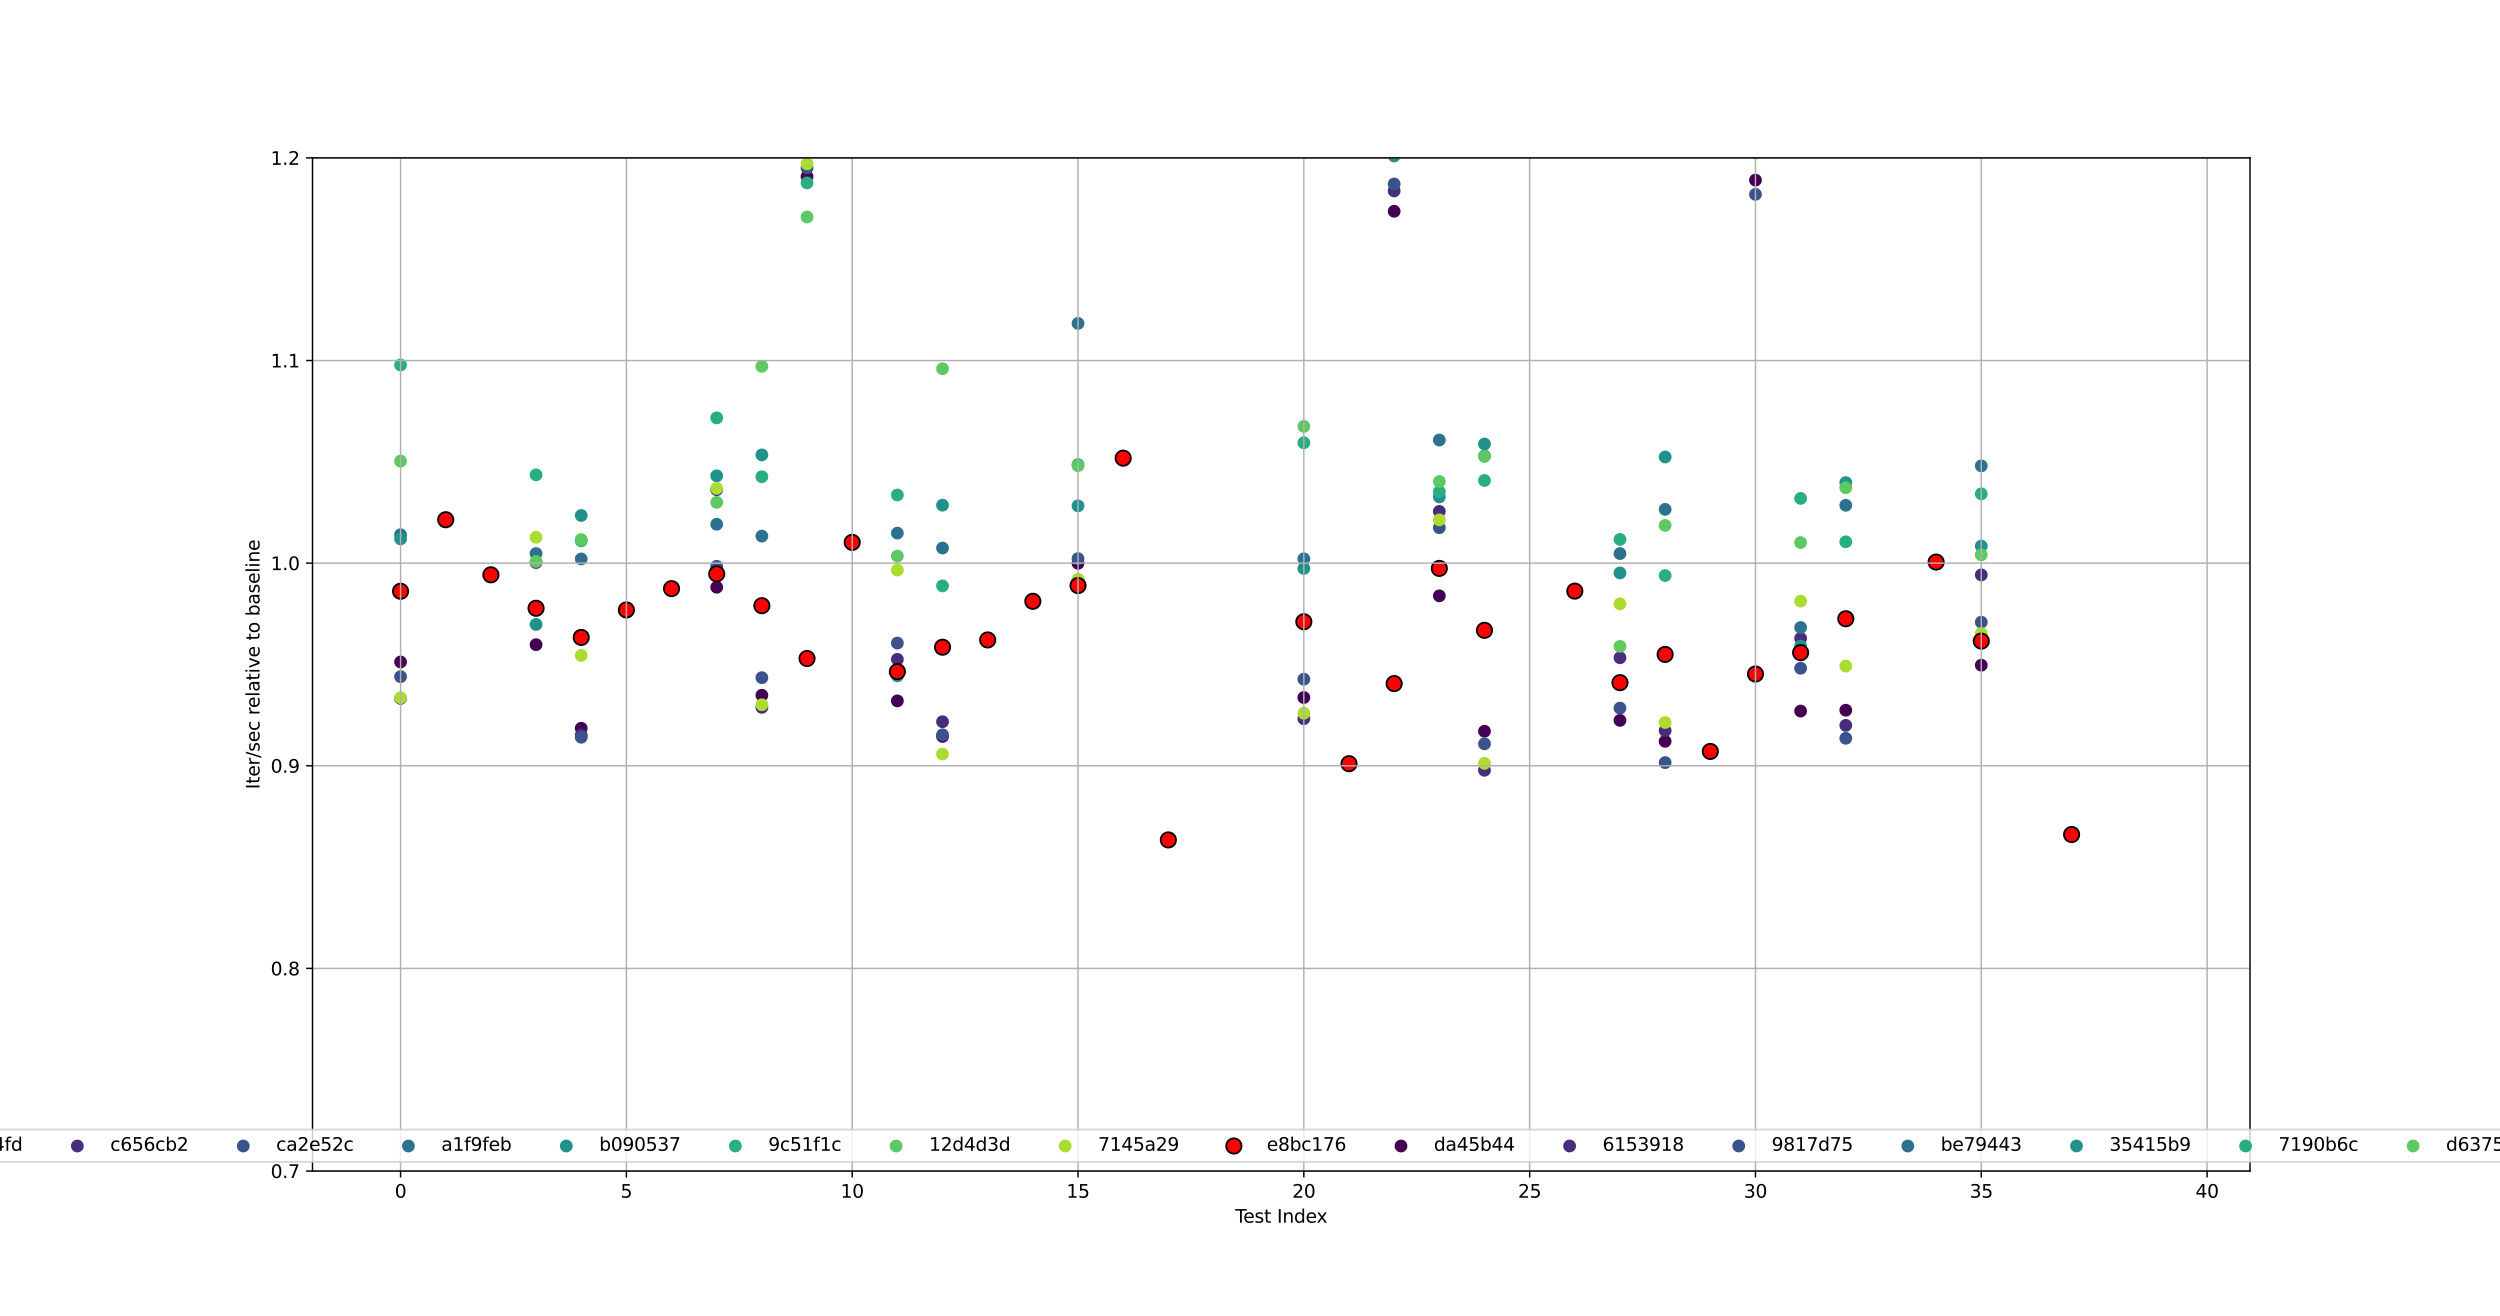 <?xml version="1.0" encoding="utf-8" standalone="no"?>
<!DOCTYPE svg PUBLIC "-//W3C//DTD SVG 1.1//EN"
  "http://www.w3.org/Graphics/SVG/1.1/DTD/svg11.dtd">
<svg xmlns:xlink="http://www.w3.org/1999/xlink" width="1368pt" height="720pt" viewBox="0 0 1368 720" xmlns="http://www.w3.org/2000/svg" version="1.1">
 <defs>
  <style type="text/css">*{stroke-linejoin: round; stroke-linecap: butt}</style>
 </defs>
 <g id="figure_1">
  <g id="patch_1">
   <path d="M 0 720 
L 1368 720 
L 1368 0 
L 0 0 
z
" style="fill: #ffffff"/>
  </g>
  <g id="axes_1">
   <g id="patch_2">
    <path d="M 171 640.8 
L 1231.2 640.8 
L 1231.2 86.4 
L 171 86.4 
z
" style="fill: #ffffff"/>
   </g>
   <g id="PathCollection_1">
    <defs>
     <path id="mf633425412" d="M 0 3 
C 0.796 3 1.559 2.684 2.121 2.121 
C 2.684 1.559 3 0.796 3 0 
C 3 -0.796 2.684 -1.559 2.121 -2.121 
C 1.559 -2.684 0.796 -3 0 -3 
C -0.796 -3 -1.559 -2.684 -2.121 -2.121 
C -2.684 -1.559 -3 -0.796 -3 0 
C -3 0.796 -2.684 1.559 -2.121 2.121 
C -1.559 2.684 -0.796 3 0 3 
z
" style="stroke: #440154"/>
    </defs>
    <g clip-path="url(#p6ef3120eb1)">
     <use xlink:href="#mf633425412" x="219.191" y="362.218" style="fill: #440154; stroke: #440154"/>
    </g>
   </g>
   <g id="PathCollection_2">
    <defs>
     <path id="me58ab88649" d="M 0 3 
C 0.796 3 1.559 2.684 2.121 2.121 
C 2.684 1.559 3 0.796 3 0 
C 3 -0.796 2.684 -1.559 2.121 -2.121 
C 1.559 -2.684 0.796 -3 0 -3 
C -0.796 -3 -1.559 -2.684 -2.121 -2.121 
C -2.684 -1.559 -3 -0.796 -3 0 
C -3 0.796 -2.684 1.559 -2.121 2.121 
C -1.559 2.684 -0.796 3 0 3 
z
" style="stroke: #472d7b"/>
    </defs>
    <g clip-path="url(#p6ef3120eb1)">
     <use xlink:href="#me58ab88649" x="219.191" y="382.159" style="fill: #472d7b; stroke: #472d7b"/>
    </g>
   </g>
   <g id="PathCollection_3">
    <defs>
     <path id="m6747577302" d="M 0 3 
C 0.796 3 1.559 2.684 2.121 2.121 
C 2.684 1.559 3 0.796 3 0 
C 3 -0.796 2.684 -1.559 2.121 -2.121 
C 1.559 -2.684 0.796 -3 0 -3 
C -0.796 -3 -1.559 -2.684 -2.121 -2.121 
C -2.684 -1.559 -3 -0.796 -3 0 
C -3 0.796 -2.684 1.559 -2.121 2.121 
C -1.559 2.684 -0.796 3 0 3 
z
" style="stroke: #3b528b"/>
    </defs>
    <g clip-path="url(#p6ef3120eb1)">
     <use xlink:href="#m6747577302" x="219.191" y="370.266" style="fill: #3b528b; stroke: #3b528b"/>
    </g>
   </g>
   <g id="PathCollection_4">
    <defs>
     <path id="m3095bfa1ff" d="M 0 3 
C 0.796 3 1.559 2.684 2.121 2.121 
C 2.684 1.559 3 0.796 3 0 
C 3 -0.796 2.684 -1.559 2.121 -2.121 
C 1.559 -2.684 0.796 -3 0 -3 
C -0.796 -3 -1.559 -2.684 -2.121 -2.121 
C -2.684 -1.559 -3 -0.796 -3 0 
C -3 0.796 -2.684 1.559 -2.121 2.121 
C -1.559 2.684 -0.796 3 0 3 
z
" style="stroke: #2c728e"/>
    </defs>
    <g clip-path="url(#p6ef3120eb1)">
     <use xlink:href="#m3095bfa1ff" x="219.191" y="292.614" style="fill: #2c728e; stroke: #2c728e"/>
    </g>
   </g>
   <g id="PathCollection_5">
    <defs>
     <path id="maf8d237c0a" d="M 0 3 
C 0.796 3 1.559 2.684 2.121 2.121 
C 2.684 1.559 3 0.796 3 0 
C 3 -0.796 2.684 -1.559 2.121 -2.121 
C 1.559 -2.684 0.796 -3 0 -3 
C -0.796 -3 -1.559 -2.684 -2.121 -2.121 
C -2.684 -1.559 -3 -0.796 -3 0 
C -3 0.796 -2.684 1.559 -2.121 2.121 
C -1.559 2.684 -0.796 3 0 3 
z
" style="stroke: #21918c"/>
    </defs>
    <g clip-path="url(#p6ef3120eb1)">
     <use xlink:href="#maf8d237c0a" x="219.191" y="294.875" style="fill: #21918c; stroke: #21918c"/>
    </g>
   </g>
   <g id="PathCollection_6">
    <defs>
     <path id="me5785fe780" d="M 0 3 
C 0.796 3 1.559 2.684 2.121 2.121 
C 2.684 1.559 3 0.796 3 0 
C 3 -0.796 2.684 -1.559 2.121 -2.121 
C 1.559 -2.684 0.796 -3 0 -3 
C -0.796 -3 -1.559 -2.684 -2.121 -2.121 
C -2.684 -1.559 -3 -0.796 -3 0 
C -3 0.796 -2.684 1.559 -2.121 2.121 
C -1.559 2.684 -0.796 3 0 3 
z
" style="stroke: #28ae80"/>
    </defs>
    <g clip-path="url(#p6ef3120eb1)">
     <use xlink:href="#me5785fe780" x="219.191" y="199.713" style="fill: #28ae80; stroke: #28ae80"/>
    </g>
   </g>
   <g id="PathCollection_7">
    <defs>
     <path id="m2505daf347" d="M 0 3 
C 0.796 3 1.559 2.684 2.121 2.121 
C 2.684 1.559 3 0.796 3 0 
C 3 -0.796 2.684 -1.559 2.121 -2.121 
C 1.559 -2.684 0.796 -3 0 -3 
C -0.796 -3 -1.559 -2.684 -2.121 -2.121 
C -2.684 -1.559 -3 -0.796 -3 0 
C -3 0.796 -2.684 1.559 -2.121 2.121 
C -1.559 2.684 -0.796 3 0 3 
z
" style="stroke: #5ec962"/>
    </defs>
    <g clip-path="url(#p6ef3120eb1)">
     <use xlink:href="#m2505daf347" x="219.191" y="252.282" style="fill: #5ec962; stroke: #5ec962"/>
    </g>
   </g>
   <g id="PathCollection_8">
    <defs>
     <path id="m7693c91bbc" d="M 0 3 
C 0.796 3 1.559 2.684 2.121 2.121 
C 2.684 1.559 3 0.796 3 0 
C 3 -0.796 2.684 -1.559 2.121 -2.121 
C 1.559 -2.684 0.796 -3 0 -3 
C -0.796 -3 -1.559 -2.684 -2.121 -2.121 
C -2.684 -1.559 -3 -0.796 -3 0 
C -3 0.796 -2.684 1.559 -2.121 2.121 
C -1.559 2.684 -0.796 3 0 3 
z
" style="stroke: #addc30"/>
    </defs>
    <g clip-path="url(#p6ef3120eb1)">
     <use xlink:href="#m7693c91bbc" x="219.191" y="381.759" style="fill: #addc30; stroke: #addc30"/>
    </g>
   </g>
   <g id="PathCollection_9">
    <defs>
     <path id="m846174c50d" d="M 0 4.183 
C 1.109 4.183 2.174 3.743 2.958 2.958 
C 3.743 2.174 4.183 1.109 4.183 0 
C 4.183 -1.109 3.743 -2.174 2.958 -2.958 
C 2.174 -3.743 1.109 -4.183 0 -4.183 
C -1.109 -4.183 -2.174 -3.743 -2.958 -2.958 
C -3.743 -2.174 -4.183 -1.109 -4.183 0 
C -4.183 1.109 -3.743 2.174 -2.958 2.958 
C -2.174 3.743 -1.109 4.183 0 4.183 
z
" style="stroke: #000000"/>
    </defs>
    <g clip-path="url(#p6ef3120eb1)">
     <use xlink:href="#m846174c50d" x="219.191" y="323.537" style="fill: #ff0000; stroke: #000000"/>
    </g>
   </g>
   <g id="PathCollection_10">
    <g clip-path="url(#p6ef3120eb1)"/>
   </g>
   <g id="PathCollection_11">
    <g clip-path="url(#p6ef3120eb1)">
     <use xlink:href="#me58ab88649" x="243.904" y="26.164" style="fill: #472d7b; stroke: #472d7b"/>
    </g>
   </g>
   <g id="PathCollection_12">
    <g clip-path="url(#p6ef3120eb1)"/>
   </g>
   <g id="PathCollection_13">
    <g clip-path="url(#p6ef3120eb1)"/>
   </g>
   <g id="PathCollection_14">
    <g clip-path="url(#p6ef3120eb1)"/>
   </g>
   <g id="PathCollection_15">
    <g clip-path="url(#p6ef3120eb1)"/>
   </g>
   <g id="PathCollection_16">
    <g clip-path="url(#p6ef3120eb1)"/>
   </g>
   <g id="PathCollection_17">
    <g clip-path="url(#p6ef3120eb1)">
     <use xlink:href="#m7693c91bbc" x="243.904" y="2.228" style="fill: #addc30; stroke: #addc30"/>
    </g>
   </g>
   <g id="PathCollection_18">
    <g clip-path="url(#p6ef3120eb1)">
     <use xlink:href="#m846174c50d" x="243.904" y="284.399" style="fill: #ff0000; stroke: #000000"/>
    </g>
   </g>
   <g id="PathCollection_19">
    <g clip-path="url(#p6ef3120eb1)">
     <use xlink:href="#mf633425412" x="268.617" y="62.77" style="fill: #440154; stroke: #440154"/>
    </g>
   </g>
   <g id="PathCollection_20">
    <g clip-path="url(#p6ef3120eb1)">
     <use xlink:href="#me58ab88649" x="268.617" y="55.897" style="fill: #472d7b; stroke: #472d7b"/>
    </g>
   </g>
   <g id="PathCollection_21">
    <g clip-path="url(#p6ef3120eb1)">
     <use xlink:href="#m6747577302" x="268.617" y="48.121" style="fill: #3b528b; stroke: #3b528b"/>
    </g>
   </g>
   <g id="PathCollection_22">
    <g clip-path="url(#p6ef3120eb1)">
     <use xlink:href="#m3095bfa1ff" x="268.617" y="9.414" style="fill: #2c728e; stroke: #2c728e"/>
    </g>
   </g>
   <g id="PathCollection_23">
    <g clip-path="url(#p6ef3120eb1)">
     <use xlink:href="#maf8d237c0a" x="268.617" y="55.316" style="fill: #21918c; stroke: #21918c"/>
    </g>
   </g>
   <g id="PathCollection_24">
    <g clip-path="url(#p6ef3120eb1)">
     <use xlink:href="#me5785fe780" x="268.617" y="14.938" style="fill: #28ae80; stroke: #28ae80"/>
    </g>
   </g>
   <g id="PathCollection_25">
    <g clip-path="url(#p6ef3120eb1)">
     <use xlink:href="#m2505daf347" x="268.617" y="34.69" style="fill: #5ec962; stroke: #5ec962"/>
    </g>
   </g>
   <g id="PathCollection_26">
    <g clip-path="url(#p6ef3120eb1)">
     <use xlink:href="#m7693c91bbc" x="268.617" y="30.512" style="fill: #addc30; stroke: #addc30"/>
    </g>
   </g>
   <g id="PathCollection_27">
    <g clip-path="url(#p6ef3120eb1)">
     <use xlink:href="#m846174c50d" x="268.617" y="314.557" style="fill: #ff0000; stroke: #000000"/>
    </g>
   </g>
   <g id="PathCollection_28">
    <g clip-path="url(#p6ef3120eb1)">
     <use xlink:href="#mf633425412" x="293.331" y="352.761" style="fill: #440154; stroke: #440154"/>
    </g>
   </g>
   <g id="PathCollection_29">
    <g clip-path="url(#p6ef3120eb1)">
     <use xlink:href="#me58ab88649" x="293.331" y="307.826" style="fill: #472d7b; stroke: #472d7b"/>
    </g>
   </g>
   <g id="PathCollection_30">
    <g clip-path="url(#p6ef3120eb1)">
     <use xlink:href="#m6747577302" x="293.331" y="332.838" style="fill: #3b528b; stroke: #3b528b"/>
    </g>
   </g>
   <g id="PathCollection_31">
    <g clip-path="url(#p6ef3120eb1)">
     <use xlink:href="#m3095bfa1ff" x="293.331" y="302.891" style="fill: #2c728e; stroke: #2c728e"/>
    </g>
   </g>
   <g id="PathCollection_32">
    <g clip-path="url(#p6ef3120eb1)">
     <use xlink:href="#maf8d237c0a" x="293.331" y="341.698" style="fill: #21918c; stroke: #21918c"/>
    </g>
   </g>
   <g id="PathCollection_33">
    <g clip-path="url(#p6ef3120eb1)">
     <use xlink:href="#me5785fe780" x="293.331" y="259.84" style="fill: #28ae80; stroke: #28ae80"/>
    </g>
   </g>
   <g id="PathCollection_34">
    <g clip-path="url(#p6ef3120eb1)">
     <use xlink:href="#m2505daf347" x="293.331" y="307.238" style="fill: #5ec962; stroke: #5ec962"/>
    </g>
   </g>
   <g id="PathCollection_35">
    <g clip-path="url(#p6ef3120eb1)">
     <use xlink:href="#m7693c91bbc" x="293.331" y="294.004" style="fill: #addc30; stroke: #addc30"/>
    </g>
   </g>
   <g id="PathCollection_36">
    <g clip-path="url(#p6ef3120eb1)">
     <use xlink:href="#m846174c50d" x="293.331" y="332.841" style="fill: #ff0000; stroke: #000000"/>
    </g>
   </g>
   <g id="PathCollection_37">
    <g clip-path="url(#p6ef3120eb1)">
     <use xlink:href="#mf633425412" x="318.044" y="398.491" style="fill: #440154; stroke: #440154"/>
    </g>
   </g>
   <g id="PathCollection_38">
    <g clip-path="url(#p6ef3120eb1)">
     <use xlink:href="#me58ab88649" x="318.044" y="402.271" style="fill: #472d7b; stroke: #472d7b"/>
    </g>
   </g>
   <g id="PathCollection_39">
    <g clip-path="url(#p6ef3120eb1)">
     <use xlink:href="#m6747577302" x="318.044" y="403.404" style="fill: #3b528b; stroke: #3b528b"/>
    </g>
   </g>
   <g id="PathCollection_40">
    <g clip-path="url(#p6ef3120eb1)">
     <use xlink:href="#m3095bfa1ff" x="318.044" y="305.844" style="fill: #2c728e; stroke: #2c728e"/>
    </g>
   </g>
   <g id="PathCollection_41">
    <g clip-path="url(#p6ef3120eb1)">
     <use xlink:href="#maf8d237c0a" x="318.044" y="282.067" style="fill: #21918c; stroke: #21918c"/>
    </g>
   </g>
   <g id="PathCollection_42">
    <g clip-path="url(#p6ef3120eb1)">
     <use xlink:href="#me5785fe780" x="318.044" y="295.929" style="fill: #28ae80; stroke: #28ae80"/>
    </g>
   </g>
   <g id="PathCollection_43">
    <g clip-path="url(#p6ef3120eb1)">
     <use xlink:href="#m2505daf347" x="318.044" y="295.242" style="fill: #5ec962; stroke: #5ec962"/>
    </g>
   </g>
   <g id="PathCollection_44">
    <g clip-path="url(#p6ef3120eb1)">
     <use xlink:href="#m7693c91bbc" x="318.044" y="358.639" style="fill: #addc30; stroke: #addc30"/>
    </g>
   </g>
   <g id="PathCollection_45">
    <g clip-path="url(#p6ef3120eb1)">
     <use xlink:href="#m846174c50d" x="318.044" y="348.801" style="fill: #ff0000; stroke: #000000"/>
    </g>
   </g>
   <g id="PathCollection_46">
    <g clip-path="url(#p6ef3120eb1)"/>
   </g>
   <g id="PathCollection_47">
    <g clip-path="url(#p6ef3120eb1)"/>
   </g>
   <g id="PathCollection_48">
    <g clip-path="url(#p6ef3120eb1)"/>
   </g>
   <g id="PathCollection_49">
    <g clip-path="url(#p6ef3120eb1)"/>
   </g>
   <g id="PathCollection_50">
    <g clip-path="url(#p6ef3120eb1)"/>
   </g>
   <g id="PathCollection_51">
    <g clip-path="url(#p6ef3120eb1)"/>
   </g>
   <g id="PathCollection_52">
    <g clip-path="url(#p6ef3120eb1)"/>
   </g>
   <g id="PathCollection_53">
    <g clip-path="url(#p6ef3120eb1)"/>
   </g>
   <g id="PathCollection_54">
    <g clip-path="url(#p6ef3120eb1)">
     <use xlink:href="#m846174c50d" x="342.757" y="333.768" style="fill: #ff0000; stroke: #000000"/>
    </g>
   </g>
   <g id="PathCollection_55">
    <g clip-path="url(#p6ef3120eb1)">
     <use xlink:href="#mf633425412" x="367.471" y="37.599" style="fill: #440154; stroke: #440154"/>
    </g>
   </g>
   <g id="PathCollection_56">
    <g clip-path="url(#p6ef3120eb1)">
     <use xlink:href="#me58ab88649" x="367.471" y="16.087" style="fill: #472d7b; stroke: #472d7b"/>
    </g>
   </g>
   <g id="PathCollection_57">
    <g clip-path="url(#p6ef3120eb1)">
     <use xlink:href="#m6747577302" x="367.471" y="38.404" style="fill: #3b528b; stroke: #3b528b"/>
    </g>
   </g>
   <g id="PathCollection_58">
    <g clip-path="url(#p6ef3120eb1)"/>
   </g>
   <g id="PathCollection_59">
    <g clip-path="url(#p6ef3120eb1)"/>
   </g>
   <g id="PathCollection_60">
    <g clip-path="url(#p6ef3120eb1)"/>
   </g>
   <g id="PathCollection_61">
    <g clip-path="url(#p6ef3120eb1)"/>
   </g>
   <g id="PathCollection_62">
    <g clip-path="url(#p6ef3120eb1)">
     <use xlink:href="#m7693c91bbc" x="367.471" y="6.097" style="fill: #addc30; stroke: #addc30"/>
    </g>
   </g>
   <g id="PathCollection_63">
    <g clip-path="url(#p6ef3120eb1)">
     <use xlink:href="#m846174c50d" x="367.471" y="322.094" style="fill: #ff0000; stroke: #000000"/>
    </g>
   </g>
   <g id="PathCollection_64">
    <g clip-path="url(#p6ef3120eb1)">
     <use xlink:href="#mf633425412" x="392.184" y="321.33" style="fill: #440154; stroke: #440154"/>
    </g>
   </g>
   <g id="PathCollection_65">
    <g clip-path="url(#p6ef3120eb1)">
     <use xlink:href="#me58ab88649" x="392.184" y="267.964" style="fill: #472d7b; stroke: #472d7b"/>
    </g>
   </g>
   <g id="PathCollection_66">
    <g clip-path="url(#p6ef3120eb1)">
     <use xlink:href="#m6747577302" x="392.184" y="309.904" style="fill: #3b528b; stroke: #3b528b"/>
    </g>
   </g>
   <g id="PathCollection_67">
    <g clip-path="url(#p6ef3120eb1)">
     <use xlink:href="#m3095bfa1ff" x="392.184" y="286.879" style="fill: #2c728e; stroke: #2c728e"/>
    </g>
   </g>
   <g id="PathCollection_68">
    <g clip-path="url(#p6ef3120eb1)">
     <use xlink:href="#maf8d237c0a" x="392.184" y="260.374" style="fill: #21918c; stroke: #21918c"/>
    </g>
   </g>
   <g id="PathCollection_69">
    <g clip-path="url(#p6ef3120eb1)">
     <use xlink:href="#me5785fe780" x="392.184" y="228.656" style="fill: #28ae80; stroke: #28ae80"/>
    </g>
   </g>
   <g id="PathCollection_70">
    <g clip-path="url(#p6ef3120eb1)">
     <use xlink:href="#m2505daf347" x="392.184" y="274.9" style="fill: #5ec962; stroke: #5ec962"/>
    </g>
   </g>
   <g id="PathCollection_71">
    <g clip-path="url(#p6ef3120eb1)">
     <use xlink:href="#m7693c91bbc" x="392.184" y="267.257" style="fill: #addc30; stroke: #addc30"/>
    </g>
   </g>
   <g id="PathCollection_72">
    <g clip-path="url(#p6ef3120eb1)">
     <use xlink:href="#m846174c50d" x="392.184" y="314.022" style="fill: #ff0000; stroke: #000000"/>
    </g>
   </g>
   <g id="PathCollection_73">
    <g clip-path="url(#p6ef3120eb1)">
     <use xlink:href="#mf633425412" x="416.897" y="380.445" style="fill: #440154; stroke: #440154"/>
    </g>
   </g>
   <g id="PathCollection_74">
    <g clip-path="url(#p6ef3120eb1)">
     <use xlink:href="#me58ab88649" x="416.897" y="387.049" style="fill: #472d7b; stroke: #472d7b"/>
    </g>
   </g>
   <g id="PathCollection_75">
    <g clip-path="url(#p6ef3120eb1)">
     <use xlink:href="#m6747577302" x="416.897" y="370.82" style="fill: #3b528b; stroke: #3b528b"/>
    </g>
   </g>
   <g id="PathCollection_76">
    <g clip-path="url(#p6ef3120eb1)">
     <use xlink:href="#m3095bfa1ff" x="416.897" y="293.348" style="fill: #2c728e; stroke: #2c728e"/>
    </g>
   </g>
   <g id="PathCollection_77">
    <g clip-path="url(#p6ef3120eb1)">
     <use xlink:href="#maf8d237c0a" x="416.897" y="248.918" style="fill: #21918c; stroke: #21918c"/>
    </g>
   </g>
   <g id="PathCollection_78">
    <g clip-path="url(#p6ef3120eb1)">
     <use xlink:href="#me5785fe780" x="416.897" y="260.864" style="fill: #28ae80; stroke: #28ae80"/>
    </g>
   </g>
   <g id="PathCollection_79">
    <g clip-path="url(#p6ef3120eb1)">
     <use xlink:href="#m2505daf347" x="416.897" y="200.452" style="fill: #5ec962; stroke: #5ec962"/>
    </g>
   </g>
   <g id="PathCollection_80">
    <g clip-path="url(#p6ef3120eb1)">
     <use xlink:href="#m7693c91bbc" x="416.897" y="385.638" style="fill: #addc30; stroke: #addc30"/>
    </g>
   </g>
   <g id="PathCollection_81">
    <g clip-path="url(#p6ef3120eb1)">
     <use xlink:href="#m846174c50d" x="416.897" y="331.438" style="fill: #ff0000; stroke: #000000"/>
    </g>
   </g>
   <g id="PathCollection_82">
    <g clip-path="url(#p6ef3120eb1)">
     <use xlink:href="#mf633425412" x="441.61" y="96.607" style="fill: #440154; stroke: #440154"/>
    </g>
   </g>
   <g id="PathCollection_83">
    <g clip-path="url(#p6ef3120eb1)">
     <use xlink:href="#me58ab88649" x="441.61" y="66.062" style="fill: #472d7b; stroke: #472d7b"/>
    </g>
   </g>
   <g id="PathCollection_84">
    <g clip-path="url(#p6ef3120eb1)">
     <use xlink:href="#m6747577302" x="441.61" y="91.896" style="fill: #3b528b; stroke: #3b528b"/>
    </g>
   </g>
   <g id="PathCollection_85">
    <g clip-path="url(#p6ef3120eb1)">
     <use xlink:href="#m3095bfa1ff" x="441.61" y="53.465" style="fill: #2c728e; stroke: #2c728e"/>
    </g>
   </g>
   <g id="PathCollection_86">
    <g clip-path="url(#p6ef3120eb1)">
     <use xlink:href="#maf8d237c0a" x="441.61" y="39.595" style="fill: #21918c; stroke: #21918c"/>
    </g>
   </g>
   <g id="PathCollection_87">
    <g clip-path="url(#p6ef3120eb1)">
     <use xlink:href="#me5785fe780" x="441.61" y="100.088" style="fill: #28ae80; stroke: #28ae80"/>
    </g>
   </g>
   <g id="PathCollection_88">
    <g clip-path="url(#p6ef3120eb1)">
     <use xlink:href="#m2505daf347" x="441.61" y="118.747" style="fill: #5ec962; stroke: #5ec962"/>
    </g>
   </g>
   <g id="PathCollection_89">
    <g clip-path="url(#p6ef3120eb1)">
     <use xlink:href="#m7693c91bbc" x="441.61" y="89.644" style="fill: #addc30; stroke: #addc30"/>
    </g>
   </g>
   <g id="PathCollection_90">
    <g clip-path="url(#p6ef3120eb1)">
     <use xlink:href="#m846174c50d" x="441.61" y="360.332" style="fill: #ff0000; stroke: #000000"/>
    </g>
   </g>
   <g id="PathCollection_91">
    <g clip-path="url(#p6ef3120eb1)">
     <use xlink:href="#mf633425412" x="466.324" y="33.55" style="fill: #440154; stroke: #440154"/>
    </g>
   </g>
   <g id="PathCollection_92">
    <g clip-path="url(#p6ef3120eb1)">
     <use xlink:href="#me58ab88649" x="466.324" y="35.689" style="fill: #472d7b; stroke: #472d7b"/>
    </g>
   </g>
   <g id="PathCollection_93">
    <g clip-path="url(#p6ef3120eb1)">
     <use xlink:href="#m6747577302" x="466.324" y="36.616" style="fill: #3b528b; stroke: #3b528b"/>
    </g>
   </g>
   <g id="PathCollection_94">
    <g clip-path="url(#p6ef3120eb1)"/>
   </g>
   <g id="PathCollection_95">
    <g clip-path="url(#p6ef3120eb1)">
     <use xlink:href="#maf8d237c0a" x="466.324" y="5.328" style="fill: #21918c; stroke: #21918c"/>
    </g>
   </g>
   <g id="PathCollection_96">
    <g clip-path="url(#p6ef3120eb1)"/>
   </g>
   <g id="PathCollection_97">
    <g clip-path="url(#p6ef3120eb1)">
     <use xlink:href="#m2505daf347" x="466.324" y="0.491" style="fill: #5ec962; stroke: #5ec962"/>
    </g>
   </g>
   <g id="PathCollection_98">
    <g clip-path="url(#p6ef3120eb1)">
     <use xlink:href="#m7693c91bbc" x="466.324" y="36.219" style="fill: #addc30; stroke: #addc30"/>
    </g>
   </g>
   <g id="PathCollection_99">
    <g clip-path="url(#p6ef3120eb1)">
     <use xlink:href="#m846174c50d" x="466.324" y="296.792" style="fill: #ff0000; stroke: #000000"/>
    </g>
   </g>
   <g id="PathCollection_100">
    <g clip-path="url(#p6ef3120eb1)">
     <use xlink:href="#mf633425412" x="491.037" y="383.516" style="fill: #440154; stroke: #440154"/>
    </g>
   </g>
   <g id="PathCollection_101">
    <g clip-path="url(#p6ef3120eb1)">
     <use xlink:href="#me58ab88649" x="491.037" y="360.8" style="fill: #472d7b; stroke: #472d7b"/>
    </g>
   </g>
   <g id="PathCollection_102">
    <g clip-path="url(#p6ef3120eb1)">
     <use xlink:href="#m6747577302" x="491.037" y="351.895" style="fill: #3b528b; stroke: #3b528b"/>
    </g>
   </g>
   <g id="PathCollection_103">
    <g clip-path="url(#p6ef3120eb1)">
     <use xlink:href="#m3095bfa1ff" x="491.037" y="291.725" style="fill: #2c728e; stroke: #2c728e"/>
    </g>
   </g>
   <g id="PathCollection_104">
    <g clip-path="url(#p6ef3120eb1)">
     <use xlink:href="#maf8d237c0a" x="491.037" y="369.839" style="fill: #21918c; stroke: #21918c"/>
    </g>
   </g>
   <g id="PathCollection_105">
    <g clip-path="url(#p6ef3120eb1)">
     <use xlink:href="#me5785fe780" x="491.037" y="270.862" style="fill: #28ae80; stroke: #28ae80"/>
    </g>
   </g>
   <g id="PathCollection_106">
    <g clip-path="url(#p6ef3120eb1)">
     <use xlink:href="#m2505daf347" x="491.037" y="304.294" style="fill: #5ec962; stroke: #5ec962"/>
    </g>
   </g>
   <g id="PathCollection_107">
    <g clip-path="url(#p6ef3120eb1)">
     <use xlink:href="#m7693c91bbc" x="491.037" y="311.937" style="fill: #addc30; stroke: #addc30"/>
    </g>
   </g>
   <g id="PathCollection_108">
    <g clip-path="url(#p6ef3120eb1)">
     <use xlink:href="#m846174c50d" x="491.037" y="367.514" style="fill: #ff0000; stroke: #000000"/>
    </g>
   </g>
   <g id="PathCollection_109">
    <g clip-path="url(#p6ef3120eb1)">
     <use xlink:href="#mf633425412" x="515.75" y="402.961" style="fill: #440154; stroke: #440154"/>
    </g>
   </g>
   <g id="PathCollection_110">
    <g clip-path="url(#p6ef3120eb1)">
     <use xlink:href="#me58ab88649" x="515.75" y="394.932" style="fill: #472d7b; stroke: #472d7b"/>
    </g>
   </g>
   <g id="PathCollection_111">
    <g clip-path="url(#p6ef3120eb1)">
     <use xlink:href="#m6747577302" x="515.75" y="402.094" style="fill: #3b528b; stroke: #3b528b"/>
    </g>
   </g>
   <g id="PathCollection_112">
    <g clip-path="url(#p6ef3120eb1)">
     <use xlink:href="#m3095bfa1ff" x="515.75" y="299.892" style="fill: #2c728e; stroke: #2c728e"/>
    </g>
   </g>
   <g id="PathCollection_113">
    <g clip-path="url(#p6ef3120eb1)">
     <use xlink:href="#maf8d237c0a" x="515.75" y="276.427" style="fill: #21918c; stroke: #21918c"/>
    </g>
   </g>
   <g id="PathCollection_114">
    <g clip-path="url(#p6ef3120eb1)">
     <use xlink:href="#me5785fe780" x="515.75" y="320.592" style="fill: #28ae80; stroke: #28ae80"/>
    </g>
   </g>
   <g id="PathCollection_115">
    <g clip-path="url(#p6ef3120eb1)">
     <use xlink:href="#m2505daf347" x="515.75" y="201.783" style="fill: #5ec962; stroke: #5ec962"/>
    </g>
   </g>
   <g id="PathCollection_116">
    <g clip-path="url(#p6ef3120eb1)">
     <use xlink:href="#m7693c91bbc" x="515.75" y="412.631" style="fill: #addc30; stroke: #addc30"/>
    </g>
   </g>
   <g id="PathCollection_117">
    <g clip-path="url(#p6ef3120eb1)">
     <use xlink:href="#m846174c50d" x="515.75" y="354.154" style="fill: #ff0000; stroke: #000000"/>
    </g>
   </g>
   <g id="PathCollection_118">
    <g clip-path="url(#p6ef3120eb1)"/>
   </g>
   <g id="PathCollection_119">
    <g clip-path="url(#p6ef3120eb1)"/>
   </g>
   <g id="PathCollection_120">
    <g clip-path="url(#p6ef3120eb1)"/>
   </g>
   <g id="PathCollection_121">
    <g clip-path="url(#p6ef3120eb1)"/>
   </g>
   <g id="PathCollection_122">
    <g clip-path="url(#p6ef3120eb1)"/>
   </g>
   <g id="PathCollection_123">
    <g clip-path="url(#p6ef3120eb1)"/>
   </g>
   <g id="PathCollection_124">
    <g clip-path="url(#p6ef3120eb1)"/>
   </g>
   <g id="PathCollection_125">
    <g clip-path="url(#p6ef3120eb1)"/>
   </g>
   <g id="PathCollection_126">
    <g clip-path="url(#p6ef3120eb1)">
     <use xlink:href="#m846174c50d" x="540.464" y="350.18" style="fill: #ff0000; stroke: #000000"/>
    </g>
   </g>
   <g id="PathCollection_127">
    <g clip-path="url(#p6ef3120eb1)">
     <use xlink:href="#mf633425412" x="565.177" y="17.922" style="fill: #440154; stroke: #440154"/>
    </g>
   </g>
   <g id="PathCollection_128">
    <g clip-path="url(#p6ef3120eb1)">
     <use xlink:href="#me58ab88649" x="565.177" y="15.26" style="fill: #472d7b; stroke: #472d7b"/>
    </g>
   </g>
   <g id="PathCollection_129">
    <g clip-path="url(#p6ef3120eb1)">
     <use xlink:href="#m6747577302" x="565.177" y="20.411" style="fill: #3b528b; stroke: #3b528b"/>
    </g>
   </g>
   <g id="PathCollection_130">
    <g clip-path="url(#p6ef3120eb1)"/>
   </g>
   <g id="PathCollection_131">
    <g clip-path="url(#p6ef3120eb1)"/>
   </g>
   <g id="PathCollection_132">
    <g clip-path="url(#p6ef3120eb1)"/>
   </g>
   <g id="PathCollection_133">
    <g clip-path="url(#p6ef3120eb1)"/>
   </g>
   <g id="PathCollection_134">
    <g clip-path="url(#p6ef3120eb1)"/>
   </g>
   <g id="PathCollection_135">
    <g clip-path="url(#p6ef3120eb1)">
     <use xlink:href="#m846174c50d" x="565.177" y="329.027" style="fill: #ff0000; stroke: #000000"/>
    </g>
   </g>
   <g id="PathCollection_136">
    <g clip-path="url(#p6ef3120eb1)">
     <use xlink:href="#mf633425412" x="589.89" y="308.232" style="fill: #440154; stroke: #440154"/>
    </g>
   </g>
   <g id="PathCollection_137">
    <g clip-path="url(#p6ef3120eb1)">
     <use xlink:href="#me58ab88649" x="589.89" y="317.716" style="fill: #472d7b; stroke: #472d7b"/>
    </g>
   </g>
   <g id="PathCollection_138">
    <g clip-path="url(#p6ef3120eb1)">
     <use xlink:href="#m6747577302" x="589.89" y="305.672" style="fill: #3b528b; stroke: #3b528b"/>
    </g>
   </g>
   <g id="PathCollection_139">
    <g clip-path="url(#p6ef3120eb1)">
     <use xlink:href="#m3095bfa1ff" x="589.89" y="176.98" style="fill: #2c728e; stroke: #2c728e"/>
    </g>
   </g>
   <g id="PathCollection_140">
    <g clip-path="url(#p6ef3120eb1)">
     <use xlink:href="#maf8d237c0a" x="589.89" y="276.81" style="fill: #21918c; stroke: #21918c"/>
    </g>
   </g>
   <g id="PathCollection_141">
    <g clip-path="url(#p6ef3120eb1)">
     <use xlink:href="#me5785fe780" x="589.89" y="254.201" style="fill: #28ae80; stroke: #28ae80"/>
    </g>
   </g>
   <g id="PathCollection_142">
    <g clip-path="url(#p6ef3120eb1)">
     <use xlink:href="#m2505daf347" x="589.89" y="254.833" style="fill: #5ec962; stroke: #5ec962"/>
    </g>
   </g>
   <g id="PathCollection_143">
    <g clip-path="url(#p6ef3120eb1)">
     <use xlink:href="#m7693c91bbc" x="589.89" y="316.898" style="fill: #addc30; stroke: #addc30"/>
    </g>
   </g>
   <g id="PathCollection_144">
    <g clip-path="url(#p6ef3120eb1)">
     <use xlink:href="#m846174c50d" x="589.89" y="320.425" style="fill: #ff0000; stroke: #000000"/>
    </g>
   </g>
   <g id="PathCollection_145">
    <g clip-path="url(#p6ef3120eb1)"/>
   </g>
   <g id="PathCollection_146">
    <g clip-path="url(#p6ef3120eb1)"/>
   </g>
   <g id="PathCollection_147">
    <g clip-path="url(#p6ef3120eb1)"/>
   </g>
   <g id="PathCollection_148">
    <g clip-path="url(#p6ef3120eb1)"/>
   </g>
   <g id="PathCollection_149">
    <g clip-path="url(#p6ef3120eb1)"/>
   </g>
   <g id="PathCollection_150">
    <g clip-path="url(#p6ef3120eb1)"/>
   </g>
   <g id="PathCollection_151">
    <g clip-path="url(#p6ef3120eb1)"/>
   </g>
   <g id="PathCollection_152">
    <g clip-path="url(#p6ef3120eb1)"/>
   </g>
   <g id="PathCollection_153">
    <g clip-path="url(#p6ef3120eb1)">
     <use xlink:href="#m846174c50d" x="614.603" y="250.702" style="fill: #ff0000; stroke: #000000"/>
    </g>
   </g>
   <g id="PathCollection_154">
    <g clip-path="url(#p6ef3120eb1)">
     <use xlink:href="#mf633425412" x="639.317" y="67.112" style="fill: #440154; stroke: #440154"/>
    </g>
   </g>
   <g id="PathCollection_155">
    <g clip-path="url(#p6ef3120eb1)">
     <use xlink:href="#me58ab88649" x="639.317" y="52.582" style="fill: #472d7b; stroke: #472d7b"/>
    </g>
   </g>
   <g id="PathCollection_156">
    <g clip-path="url(#p6ef3120eb1)">
     <use xlink:href="#m6747577302" x="639.317" y="27.69" style="fill: #3b528b; stroke: #3b528b"/>
    </g>
   </g>
   <g id="PathCollection_157">
    <g clip-path="url(#p6ef3120eb1)">
     <use xlink:href="#m3095bfa1ff" x="639.317" y="6.283" style="fill: #2c728e; stroke: #2c728e"/>
    </g>
   </g>
   <g id="PathCollection_158">
    <g clip-path="url(#p6ef3120eb1)"/>
   </g>
   <g id="PathCollection_159">
    <g clip-path="url(#p6ef3120eb1)"/>
   </g>
   <g id="PathCollection_160">
    <g clip-path="url(#p6ef3120eb1)">
     <use xlink:href="#m2505daf347" x="639.317" y="35.634" style="fill: #5ec962; stroke: #5ec962"/>
    </g>
   </g>
   <g id="PathCollection_161">
    <g clip-path="url(#p6ef3120eb1)"/>
   </g>
   <g id="PathCollection_162">
    <g clip-path="url(#p6ef3120eb1)">
     <use xlink:href="#m846174c50d" x="639.317" y="459.606" style="fill: #ff0000; stroke: #000000"/>
    </g>
   </g>
   <g id="PathCollection_163">
    <g clip-path="url(#p6ef3120eb1)"/>
   </g>
   <g id="PathCollection_164">
    <g clip-path="url(#p6ef3120eb1)"/>
   </g>
   <g id="PathCollection_165">
    <g clip-path="url(#p6ef3120eb1)"/>
   </g>
   <g id="PathCollection_166">
    <g clip-path="url(#p6ef3120eb1)"/>
   </g>
   <g id="PathCollection_167">
    <g clip-path="url(#p6ef3120eb1)"/>
   </g>
   <g id="PathCollection_168">
    <g clip-path="url(#p6ef3120eb1)"/>
   </g>
   <g id="PathCollection_169">
    <g clip-path="url(#p6ef3120eb1)"/>
   </g>
   <g id="PathCollection_170">
    <g clip-path="url(#p6ef3120eb1)"/>
   </g>
   <g id="PathCollection_171">
    <g clip-path="url(#p6ef3120eb1)">
     <use xlink:href="#m846174c50d" x="664.03" y="58.652" style="fill: #ff0000; stroke: #000000"/>
    </g>
   </g>
   <g id="PathCollection_172">
    <g clip-path="url(#p6ef3120eb1)"/>
   </g>
   <g id="PathCollection_173">
    <g clip-path="url(#p6ef3120eb1)"/>
   </g>
   <g id="PathCollection_174">
    <g clip-path="url(#p6ef3120eb1)"/>
   </g>
   <g id="PathCollection_175">
    <g clip-path="url(#p6ef3120eb1)"/>
   </g>
   <g id="PathCollection_176">
    <g clip-path="url(#p6ef3120eb1)"/>
   </g>
   <g id="PathCollection_177">
    <g clip-path="url(#p6ef3120eb1)"/>
   </g>
   <g id="PathCollection_178">
    <g clip-path="url(#p6ef3120eb1)"/>
   </g>
   <g id="PathCollection_179">
    <g clip-path="url(#p6ef3120eb1)"/>
   </g>
   <g id="PathCollection_180">
    <g clip-path="url(#p6ef3120eb1)"/>
   </g>
   <g id="PathCollection_181">
    <g clip-path="url(#p6ef3120eb1)">
     <use xlink:href="#mf633425412" x="713.457" y="381.686" style="fill: #440154; stroke: #440154"/>
    </g>
   </g>
   <g id="PathCollection_182">
    <g clip-path="url(#p6ef3120eb1)">
     <use xlink:href="#me58ab88649" x="713.457" y="393.272" style="fill: #472d7b; stroke: #472d7b"/>
    </g>
   </g>
   <g id="PathCollection_183">
    <g clip-path="url(#p6ef3120eb1)">
     <use xlink:href="#m6747577302" x="713.457" y="371.674" style="fill: #3b528b; stroke: #3b528b"/>
    </g>
   </g>
   <g id="PathCollection_184">
    <g clip-path="url(#p6ef3120eb1)">
     <use xlink:href="#m3095bfa1ff" x="713.457" y="305.786" style="fill: #2c728e; stroke: #2c728e"/>
    </g>
   </g>
   <g id="PathCollection_185">
    <g clip-path="url(#p6ef3120eb1)">
     <use xlink:href="#maf8d237c0a" x="713.457" y="311.058" style="fill: #21918c; stroke: #21918c"/>
    </g>
   </g>
   <g id="PathCollection_186">
    <g clip-path="url(#p6ef3120eb1)">
     <use xlink:href="#me5785fe780" x="713.457" y="242.279" style="fill: #28ae80; stroke: #28ae80"/>
    </g>
   </g>
   <g id="PathCollection_187">
    <g clip-path="url(#p6ef3120eb1)">
     <use xlink:href="#m2505daf347" x="713.457" y="233.333" style="fill: #5ec962; stroke: #5ec962"/>
    </g>
   </g>
   <g id="PathCollection_188">
    <g clip-path="url(#p6ef3120eb1)">
     <use xlink:href="#m7693c91bbc" x="713.457" y="390.298" style="fill: #addc30; stroke: #addc30"/>
    </g>
   </g>
   <g id="PathCollection_189">
    <g clip-path="url(#p6ef3120eb1)">
     <use xlink:href="#m846174c50d" x="713.457" y="340.224" style="fill: #ff0000; stroke: #000000"/>
    </g>
   </g>
   <g id="PathCollection_190">
    <g clip-path="url(#p6ef3120eb1)"/>
   </g>
   <g id="PathCollection_191">
    <g clip-path="url(#p6ef3120eb1)"/>
   </g>
   <g id="PathCollection_192">
    <g clip-path="url(#p6ef3120eb1)"/>
   </g>
   <g id="PathCollection_193">
    <g clip-path="url(#p6ef3120eb1)"/>
   </g>
   <g id="PathCollection_194">
    <g clip-path="url(#p6ef3120eb1)"/>
   </g>
   <g id="PathCollection_195">
    <g clip-path="url(#p6ef3120eb1)"/>
   </g>
   <g id="PathCollection_196">
    <g clip-path="url(#p6ef3120eb1)"/>
   </g>
   <g id="PathCollection_197">
    <g clip-path="url(#p6ef3120eb1)"/>
   </g>
   <g id="PathCollection_198">
    <g clip-path="url(#p6ef3120eb1)">
     <use xlink:href="#m846174c50d" x="738.17" y="417.895" style="fill: #ff0000; stroke: #000000"/>
    </g>
   </g>
   <g id="PathCollection_199">
    <g clip-path="url(#p6ef3120eb1)">
     <use xlink:href="#mf633425412" x="762.883" y="115.614" style="fill: #440154; stroke: #440154"/>
    </g>
   </g>
   <g id="PathCollection_200">
    <g clip-path="url(#p6ef3120eb1)">
     <use xlink:href="#me58ab88649" x="762.883" y="104.478" style="fill: #472d7b; stroke: #472d7b"/>
    </g>
   </g>
   <g id="PathCollection_201">
    <g clip-path="url(#p6ef3120eb1)">
     <use xlink:href="#m6747577302" x="762.883" y="100.669" style="fill: #3b528b; stroke: #3b528b"/>
    </g>
   </g>
   <g id="PathCollection_202">
    <g clip-path="url(#p6ef3120eb1)">
     <use xlink:href="#m3095bfa1ff" x="762.883" y="30.7" style="fill: #2c728e; stroke: #2c728e"/>
    </g>
   </g>
   <g id="PathCollection_203">
    <g clip-path="url(#p6ef3120eb1)">
     <use xlink:href="#maf8d237c0a" x="762.883" y="85.347" style="fill: #21918c; stroke: #21918c"/>
    </g>
   </g>
   <g id="PathCollection_204">
    <g clip-path="url(#p6ef3120eb1)">
     <use xlink:href="#me5785fe780" x="762.883" y="53.377" style="fill: #28ae80; stroke: #28ae80"/>
    </g>
   </g>
   <g id="PathCollection_205">
    <g clip-path="url(#p6ef3120eb1)">
     <use xlink:href="#m2505daf347" x="762.883" y="80.921" style="fill: #5ec962; stroke: #5ec962"/>
    </g>
   </g>
   <g id="PathCollection_206">
    <g clip-path="url(#p6ef3120eb1)">
     <use xlink:href="#m7693c91bbc" x="762.883" y="75.471" style="fill: #addc30; stroke: #addc30"/>
    </g>
   </g>
   <g id="PathCollection_207">
    <g clip-path="url(#p6ef3120eb1)">
     <use xlink:href="#m846174c50d" x="762.883" y="374.056" style="fill: #ff0000; stroke: #000000"/>
    </g>
   </g>
   <g id="PathCollection_208">
    <g clip-path="url(#p6ef3120eb1)">
     <use xlink:href="#mf633425412" x="787.597" y="326.042" style="fill: #440154; stroke: #440154"/>
    </g>
   </g>
   <g id="PathCollection_209">
    <g clip-path="url(#p6ef3120eb1)">
     <use xlink:href="#me58ab88649" x="787.597" y="279.845" style="fill: #472d7b; stroke: #472d7b"/>
    </g>
   </g>
   <g id="PathCollection_210">
    <g clip-path="url(#p6ef3120eb1)">
     <use xlink:href="#m6747577302" x="787.597" y="288.735" style="fill: #3b528b; stroke: #3b528b"/>
    </g>
   </g>
   <g id="PathCollection_211">
    <g clip-path="url(#p6ef3120eb1)">
     <use xlink:href="#m3095bfa1ff" x="787.597" y="240.776" style="fill: #2c728e; stroke: #2c728e"/>
    </g>
   </g>
   <g id="PathCollection_212">
    <g clip-path="url(#p6ef3120eb1)">
     <use xlink:href="#maf8d237c0a" x="787.597" y="271.908" style="fill: #21918c; stroke: #21918c"/>
    </g>
   </g>
   <g id="PathCollection_213">
    <g clip-path="url(#p6ef3120eb1)">
     <use xlink:href="#me5785fe780" x="787.597" y="269.064" style="fill: #28ae80; stroke: #28ae80"/>
    </g>
   </g>
   <g id="PathCollection_214">
    <g clip-path="url(#p6ef3120eb1)">
     <use xlink:href="#m2505daf347" x="787.597" y="263.484" style="fill: #5ec962; stroke: #5ec962"/>
    </g>
   </g>
   <g id="PathCollection_215">
    <g clip-path="url(#p6ef3120eb1)">
     <use xlink:href="#m7693c91bbc" x="787.597" y="284.44" style="fill: #addc30; stroke: #addc30"/>
    </g>
   </g>
   <g id="PathCollection_216">
    <g clip-path="url(#p6ef3120eb1)">
     <use xlink:href="#m846174c50d" x="787.597" y="311.026" style="fill: #ff0000; stroke: #000000"/>
    </g>
   </g>
   <g id="PathCollection_217">
    <g clip-path="url(#p6ef3120eb1)">
     <use xlink:href="#mf633425412" x="812.31" y="400.137" style="fill: #440154; stroke: #440154"/>
    </g>
   </g>
   <g id="PathCollection_218">
    <g clip-path="url(#p6ef3120eb1)">
     <use xlink:href="#me58ab88649" x="812.31" y="421.497" style="fill: #472d7b; stroke: #472d7b"/>
    </g>
   </g>
   <g id="PathCollection_219">
    <g clip-path="url(#p6ef3120eb1)">
     <use xlink:href="#m6747577302" x="812.31" y="407.028" style="fill: #3b528b; stroke: #3b528b"/>
    </g>
   </g>
   <g id="PathCollection_220">
    <g clip-path="url(#p6ef3120eb1)">
     <use xlink:href="#m3095bfa1ff" x="812.31" y="249.505" style="fill: #2c728e; stroke: #2c728e"/>
    </g>
   </g>
   <g id="PathCollection_221">
    <g clip-path="url(#p6ef3120eb1)">
     <use xlink:href="#maf8d237c0a" x="812.31" y="242.956" style="fill: #21918c; stroke: #21918c"/>
    </g>
   </g>
   <g id="PathCollection_222">
    <g clip-path="url(#p6ef3120eb1)">
     <use xlink:href="#me5785fe780" x="812.31" y="262.918" style="fill: #28ae80; stroke: #28ae80"/>
    </g>
   </g>
   <g id="PathCollection_223">
    <g clip-path="url(#p6ef3120eb1)">
     <use xlink:href="#m2505daf347" x="812.31" y="249.704" style="fill: #5ec962; stroke: #5ec962"/>
    </g>
   </g>
   <g id="PathCollection_224">
    <g clip-path="url(#p6ef3120eb1)">
     <use xlink:href="#m7693c91bbc" x="812.31" y="417.703" style="fill: #addc30; stroke: #addc30"/>
    </g>
   </g>
   <g id="PathCollection_225">
    <g clip-path="url(#p6ef3120eb1)">
     <use xlink:href="#m846174c50d" x="812.31" y="344.914" style="fill: #ff0000; stroke: #000000"/>
    </g>
   </g>
   <g id="PathCollection_226">
    <g clip-path="url(#p6ef3120eb1)"/>
   </g>
   <g id="PathCollection_227">
    <g clip-path="url(#p6ef3120eb1)"/>
   </g>
   <g id="PathCollection_228">
    <g clip-path="url(#p6ef3120eb1)"/>
   </g>
   <g id="PathCollection_229">
    <g clip-path="url(#p6ef3120eb1)"/>
   </g>
   <g id="PathCollection_230">
    <g clip-path="url(#p6ef3120eb1)"/>
   </g>
   <g id="PathCollection_231">
    <g clip-path="url(#p6ef3120eb1)"/>
   </g>
   <g id="PathCollection_232">
    <g clip-path="url(#p6ef3120eb1)"/>
   </g>
   <g id="PathCollection_233">
    <g clip-path="url(#p6ef3120eb1)"/>
   </g>
   <g id="PathCollection_234">
    <g clip-path="url(#p6ef3120eb1)"/>
   </g>
   <g id="PathCollection_235">
    <g clip-path="url(#p6ef3120eb1)">
     <use xlink:href="#mf633425412" x="861.736" y="9.053" style="fill: #440154; stroke: #440154"/>
    </g>
   </g>
   <g id="PathCollection_236">
    <g clip-path="url(#p6ef3120eb1)">
     <use xlink:href="#me58ab88649" x="861.736" y="22.986" style="fill: #472d7b; stroke: #472d7b"/>
    </g>
   </g>
   <g id="PathCollection_237">
    <g clip-path="url(#p6ef3120eb1)">
     <use xlink:href="#m6747577302" x="861.736" y="37.57" style="fill: #3b528b; stroke: #3b528b"/>
    </g>
   </g>
   <g id="PathCollection_238">
    <g clip-path="url(#p6ef3120eb1)"/>
   </g>
   <g id="PathCollection_239">
    <g clip-path="url(#p6ef3120eb1)"/>
   </g>
   <g id="PathCollection_240">
    <g clip-path="url(#p6ef3120eb1)"/>
   </g>
   <g id="PathCollection_241">
    <g clip-path="url(#p6ef3120eb1)"/>
   </g>
   <g id="PathCollection_242">
    <g clip-path="url(#p6ef3120eb1)"/>
   </g>
   <g id="PathCollection_243">
    <g clip-path="url(#p6ef3120eb1)">
     <use xlink:href="#m846174c50d" x="861.736" y="323.454" style="fill: #ff0000; stroke: #000000"/>
    </g>
   </g>
   <g id="PathCollection_244">
    <g clip-path="url(#p6ef3120eb1)">
     <use xlink:href="#mf633425412" x="886.45" y="394.186" style="fill: #440154; stroke: #440154"/>
    </g>
   </g>
   <g id="PathCollection_245">
    <g clip-path="url(#p6ef3120eb1)">
     <use xlink:href="#me58ab88649" x="886.45" y="359.919" style="fill: #472d7b; stroke: #472d7b"/>
    </g>
   </g>
   <g id="PathCollection_246">
    <g clip-path="url(#p6ef3120eb1)">
     <use xlink:href="#m6747577302" x="886.45" y="387.482" style="fill: #3b528b; stroke: #3b528b"/>
    </g>
   </g>
   <g id="PathCollection_247">
    <g clip-path="url(#p6ef3120eb1)">
     <use xlink:href="#m3095bfa1ff" x="886.45" y="302.934" style="fill: #2c728e; stroke: #2c728e"/>
    </g>
   </g>
   <g id="PathCollection_248">
    <g clip-path="url(#p6ef3120eb1)">
     <use xlink:href="#maf8d237c0a" x="886.45" y="313.509" style="fill: #21918c; stroke: #21918c"/>
    </g>
   </g>
   <g id="PathCollection_249">
    <g clip-path="url(#p6ef3120eb1)">
     <use xlink:href="#me5785fe780" x="886.45" y="295.16" style="fill: #28ae80; stroke: #28ae80"/>
    </g>
   </g>
   <g id="PathCollection_250">
    <g clip-path="url(#p6ef3120eb1)">
     <use xlink:href="#m2505daf347" x="886.45" y="353.705" style="fill: #5ec962; stroke: #5ec962"/>
    </g>
   </g>
   <g id="PathCollection_251">
    <g clip-path="url(#p6ef3120eb1)">
     <use xlink:href="#m7693c91bbc" x="886.45" y="330.438" style="fill: #addc30; stroke: #addc30"/>
    </g>
   </g>
   <g id="PathCollection_252">
    <g clip-path="url(#p6ef3120eb1)">
     <use xlink:href="#m846174c50d" x="886.45" y="373.551" style="fill: #ff0000; stroke: #000000"/>
    </g>
   </g>
   <g id="PathCollection_253">
    <g clip-path="url(#p6ef3120eb1)">
     <use xlink:href="#mf633425412" x="911.163" y="405.654" style="fill: #440154; stroke: #440154"/>
    </g>
   </g>
   <g id="PathCollection_254">
    <g clip-path="url(#p6ef3120eb1)">
     <use xlink:href="#me58ab88649" x="911.163" y="399.78" style="fill: #472d7b; stroke: #472d7b"/>
    </g>
   </g>
   <g id="PathCollection_255">
    <g clip-path="url(#p6ef3120eb1)">
     <use xlink:href="#m6747577302" x="911.163" y="417.299" style="fill: #3b528b; stroke: #3b528b"/>
    </g>
   </g>
   <g id="PathCollection_256">
    <g clip-path="url(#p6ef3120eb1)">
     <use xlink:href="#m3095bfa1ff" x="911.163" y="278.729" style="fill: #2c728e; stroke: #2c728e"/>
    </g>
   </g>
   <g id="PathCollection_257">
    <g clip-path="url(#p6ef3120eb1)">
     <use xlink:href="#maf8d237c0a" x="911.163" y="250.061" style="fill: #21918c; stroke: #21918c"/>
    </g>
   </g>
   <g id="PathCollection_258">
    <g clip-path="url(#p6ef3120eb1)">
     <use xlink:href="#me5785fe780" x="911.163" y="314.936" style="fill: #28ae80; stroke: #28ae80"/>
    </g>
   </g>
   <g id="PathCollection_259">
    <g clip-path="url(#p6ef3120eb1)">
     <use xlink:href="#m2505daf347" x="911.163" y="287.509" style="fill: #5ec962; stroke: #5ec962"/>
    </g>
   </g>
   <g id="PathCollection_260">
    <g clip-path="url(#p6ef3120eb1)">
     <use xlink:href="#m7693c91bbc" x="911.163" y="395.351" style="fill: #addc30; stroke: #addc30"/>
    </g>
   </g>
   <g id="PathCollection_261">
    <g clip-path="url(#p6ef3120eb1)">
     <use xlink:href="#m846174c50d" x="911.163" y="358.1" style="fill: #ff0000; stroke: #000000"/>
    </g>
   </g>
   <g id="PathCollection_262">
    <g clip-path="url(#p6ef3120eb1)"/>
   </g>
   <g id="PathCollection_263">
    <g clip-path="url(#p6ef3120eb1)"/>
   </g>
   <g id="PathCollection_264">
    <g clip-path="url(#p6ef3120eb1)"/>
   </g>
   <g id="PathCollection_265">
    <g clip-path="url(#p6ef3120eb1)"/>
   </g>
   <g id="PathCollection_266">
    <g clip-path="url(#p6ef3120eb1)"/>
   </g>
   <g id="PathCollection_267">
    <g clip-path="url(#p6ef3120eb1)"/>
   </g>
   <g id="PathCollection_268">
    <g clip-path="url(#p6ef3120eb1)"/>
   </g>
   <g id="PathCollection_269">
    <g clip-path="url(#p6ef3120eb1)"/>
   </g>
   <g id="PathCollection_270">
    <g clip-path="url(#p6ef3120eb1)">
     <use xlink:href="#m846174c50d" x="935.876" y="411.182" style="fill: #ff0000; stroke: #000000"/>
    </g>
   </g>
   <g id="PathCollection_271">
    <g clip-path="url(#p6ef3120eb1)">
     <use xlink:href="#mf633425412" x="960.59" y="98.555" style="fill: #440154; stroke: #440154"/>
    </g>
   </g>
   <g id="PathCollection_272">
    <g clip-path="url(#p6ef3120eb1)">
     <use xlink:href="#me58ab88649" x="960.59" y="83.631" style="fill: #472d7b; stroke: #472d7b"/>
    </g>
   </g>
   <g id="PathCollection_273">
    <g clip-path="url(#p6ef3120eb1)">
     <use xlink:href="#m6747577302" x="960.59" y="106.355" style="fill: #3b528b; stroke: #3b528b"/>
    </g>
   </g>
   <g id="PathCollection_274">
    <g clip-path="url(#p6ef3120eb1)">
     <use xlink:href="#m3095bfa1ff" x="960.59" y="60.283" style="fill: #2c728e; stroke: #2c728e"/>
    </g>
   </g>
   <g id="PathCollection_275">
    <g clip-path="url(#p6ef3120eb1)">
     <use xlink:href="#maf8d237c0a" x="960.59" y="70.426" style="fill: #21918c; stroke: #21918c"/>
    </g>
   </g>
   <g id="PathCollection_276">
    <g clip-path="url(#p6ef3120eb1)">
     <use xlink:href="#me5785fe780" x="960.59" y="61.981" style="fill: #28ae80; stroke: #28ae80"/>
    </g>
   </g>
   <g id="PathCollection_277">
    <g clip-path="url(#p6ef3120eb1)">
     <use xlink:href="#m2505daf347" x="960.59" y="68.278" style="fill: #5ec962; stroke: #5ec962"/>
    </g>
   </g>
   <g id="PathCollection_278">
    <g clip-path="url(#p6ef3120eb1)">
     <use xlink:href="#m7693c91bbc" x="960.59" y="82.137" style="fill: #addc30; stroke: #addc30"/>
    </g>
   </g>
   <g id="PathCollection_279">
    <g clip-path="url(#p6ef3120eb1)">
     <use xlink:href="#m846174c50d" x="960.59" y="368.831" style="fill: #ff0000; stroke: #000000"/>
    </g>
   </g>
   <g id="PathCollection_280">
    <g clip-path="url(#p6ef3120eb1)">
     <use xlink:href="#mf633425412" x="985.303" y="389.099" style="fill: #440154; stroke: #440154"/>
    </g>
   </g>
   <g id="PathCollection_281">
    <g clip-path="url(#p6ef3120eb1)">
     <use xlink:href="#me58ab88649" x="985.303" y="349.298" style="fill: #472d7b; stroke: #472d7b"/>
    </g>
   </g>
   <g id="PathCollection_282">
    <g clip-path="url(#p6ef3120eb1)">
     <use xlink:href="#m6747577302" x="985.303" y="365.662" style="fill: #3b528b; stroke: #3b528b"/>
    </g>
   </g>
   <g id="PathCollection_283">
    <g clip-path="url(#p6ef3120eb1)">
     <use xlink:href="#m3095bfa1ff" x="985.303" y="343.359" style="fill: #2c728e; stroke: #2c728e"/>
    </g>
   </g>
   <g id="PathCollection_284">
    <g clip-path="url(#p6ef3120eb1)">
     <use xlink:href="#maf8d237c0a" x="985.303" y="353.564" style="fill: #21918c; stroke: #21918c"/>
    </g>
   </g>
   <g id="PathCollection_285">
    <g clip-path="url(#p6ef3120eb1)">
     <use xlink:href="#me5785fe780" x="985.303" y="272.74" style="fill: #28ae80; stroke: #28ae80"/>
    </g>
   </g>
   <g id="PathCollection_286">
    <g clip-path="url(#p6ef3120eb1)">
     <use xlink:href="#m2505daf347" x="985.303" y="296.896" style="fill: #5ec962; stroke: #5ec962"/>
    </g>
   </g>
   <g id="PathCollection_287">
    <g clip-path="url(#p6ef3120eb1)">
     <use xlink:href="#m7693c91bbc" x="985.303" y="328.919" style="fill: #addc30; stroke: #addc30"/>
    </g>
   </g>
   <g id="PathCollection_288">
    <g clip-path="url(#p6ef3120eb1)">
     <use xlink:href="#m846174c50d" x="985.303" y="357.115" style="fill: #ff0000; stroke: #000000"/>
    </g>
   </g>
   <g id="PathCollection_289">
    <g clip-path="url(#p6ef3120eb1)">
     <use xlink:href="#mf633425412" x="1010.016" y="388.631" style="fill: #440154; stroke: #440154"/>
    </g>
   </g>
   <g id="PathCollection_290">
    <g clip-path="url(#p6ef3120eb1)">
     <use xlink:href="#me58ab88649" x="1010.016" y="396.923" style="fill: #472d7b; stroke: #472d7b"/>
    </g>
   </g>
   <g id="PathCollection_291">
    <g clip-path="url(#p6ef3120eb1)">
     <use xlink:href="#m6747577302" x="1010.016" y="403.988" style="fill: #3b528b; stroke: #3b528b"/>
    </g>
   </g>
   <g id="PathCollection_292">
    <g clip-path="url(#p6ef3120eb1)">
     <use xlink:href="#m3095bfa1ff" x="1010.016" y="276.5" style="fill: #2c728e; stroke: #2c728e"/>
    </g>
   </g>
   <g id="PathCollection_293">
    <g clip-path="url(#p6ef3120eb1)">
     <use xlink:href="#maf8d237c0a" x="1010.016" y="264.095" style="fill: #21918c; stroke: #21918c"/>
    </g>
   </g>
   <g id="PathCollection_294">
    <g clip-path="url(#p6ef3120eb1)">
     <use xlink:href="#me5785fe780" x="1010.016" y="296.477" style="fill: #28ae80; stroke: #28ae80"/>
    </g>
   </g>
   <g id="PathCollection_295">
    <g clip-path="url(#p6ef3120eb1)">
     <use xlink:href="#m2505daf347" x="1010.016" y="266.865" style="fill: #5ec962; stroke: #5ec962"/>
    </g>
   </g>
   <g id="PathCollection_296">
    <g clip-path="url(#p6ef3120eb1)">
     <use xlink:href="#m7693c91bbc" x="1010.016" y="364.477" style="fill: #addc30; stroke: #addc30"/>
    </g>
   </g>
   <g id="PathCollection_297">
    <g clip-path="url(#p6ef3120eb1)">
     <use xlink:href="#m846174c50d" x="1010.016" y="338.578" style="fill: #ff0000; stroke: #000000"/>
    </g>
   </g>
   <g id="PathCollection_298">
    <g clip-path="url(#p6ef3120eb1)"/>
   </g>
   <g id="PathCollection_299">
    <g clip-path="url(#p6ef3120eb1)"/>
   </g>
   <g id="PathCollection_300">
    <g clip-path="url(#p6ef3120eb1)"/>
   </g>
   <g id="PathCollection_301">
    <g clip-path="url(#p6ef3120eb1)"/>
   </g>
   <g id="PathCollection_302">
    <g clip-path="url(#p6ef3120eb1)"/>
   </g>
   <g id="PathCollection_303">
    <g clip-path="url(#p6ef3120eb1)"/>
   </g>
   <g id="PathCollection_304">
    <g clip-path="url(#p6ef3120eb1)"/>
   </g>
   <g id="PathCollection_305">
    <g clip-path="url(#p6ef3120eb1)"/>
   </g>
   <g id="PathCollection_306">
    <g clip-path="url(#p6ef3120eb1)"/>
   </g>
   <g id="PathCollection_307">
    <g clip-path="url(#p6ef3120eb1)">
     <use xlink:href="#mf633425412" x="1059.443" y="5.301" style="fill: #440154; stroke: #440154"/>
    </g>
   </g>
   <g id="PathCollection_308">
    <g clip-path="url(#p6ef3120eb1)"/>
   </g>
   <g id="PathCollection_309">
    <g clip-path="url(#p6ef3120eb1)">
     <use xlink:href="#m6747577302" x="1059.443" y="11.658" style="fill: #3b528b; stroke: #3b528b"/>
    </g>
   </g>
   <g id="PathCollection_310">
    <g clip-path="url(#p6ef3120eb1)"/>
   </g>
   <g id="PathCollection_311">
    <g clip-path="url(#p6ef3120eb1)"/>
   </g>
   <g id="PathCollection_312">
    <g clip-path="url(#p6ef3120eb1)"/>
   </g>
   <g id="PathCollection_313">
    <g clip-path="url(#p6ef3120eb1)"/>
   </g>
   <g id="PathCollection_314">
    <g clip-path="url(#p6ef3120eb1)"/>
   </g>
   <g id="PathCollection_315">
    <g clip-path="url(#p6ef3120eb1)">
     <use xlink:href="#m846174c50d" x="1059.443" y="307.559" style="fill: #ff0000; stroke: #000000"/>
    </g>
   </g>
   <g id="PathCollection_316">
    <g clip-path="url(#p6ef3120eb1)">
     <use xlink:href="#mf633425412" x="1084.156" y="364.002" style="fill: #440154; stroke: #440154"/>
    </g>
   </g>
   <g id="PathCollection_317">
    <g clip-path="url(#p6ef3120eb1)">
     <use xlink:href="#me58ab88649" x="1084.156" y="314.586" style="fill: #472d7b; stroke: #472d7b"/>
    </g>
   </g>
   <g id="PathCollection_318">
    <g clip-path="url(#p6ef3120eb1)">
     <use xlink:href="#m6747577302" x="1084.156" y="340.449" style="fill: #3b528b; stroke: #3b528b"/>
    </g>
   </g>
   <g id="PathCollection_319">
    <g clip-path="url(#p6ef3120eb1)">
     <use xlink:href="#m3095bfa1ff" x="1084.156" y="254.928" style="fill: #2c728e; stroke: #2c728e"/>
    </g>
   </g>
   <g id="PathCollection_320">
    <g clip-path="url(#p6ef3120eb1)">
     <use xlink:href="#maf8d237c0a" x="1084.156" y="298.819" style="fill: #21918c; stroke: #21918c"/>
    </g>
   </g>
   <g id="PathCollection_321">
    <g clip-path="url(#p6ef3120eb1)">
     <use xlink:href="#me5785fe780" x="1084.156" y="270.222" style="fill: #28ae80; stroke: #28ae80"/>
    </g>
   </g>
   <g id="PathCollection_322">
    <g clip-path="url(#p6ef3120eb1)">
     <use xlink:href="#m2505daf347" x="1084.156" y="303.597" style="fill: #5ec962; stroke: #5ec962"/>
    </g>
   </g>
   <g id="PathCollection_323">
    <g clip-path="url(#p6ef3120eb1)">
     <use xlink:href="#m7693c91bbc" x="1084.156" y="346.583" style="fill: #addc30; stroke: #addc30"/>
    </g>
   </g>
   <g id="PathCollection_324">
    <g clip-path="url(#p6ef3120eb1)">
     <use xlink:href="#m846174c50d" x="1084.156" y="350.811" style="fill: #ff0000; stroke: #000000"/>
    </g>
   </g>
   <g id="PathCollection_325">
    <g clip-path="url(#p6ef3120eb1)"/>
   </g>
   <g id="PathCollection_326">
    <g clip-path="url(#p6ef3120eb1)"/>
   </g>
   <g id="PathCollection_327">
    <g clip-path="url(#p6ef3120eb1)"/>
   </g>
   <g id="PathCollection_328">
    <g clip-path="url(#p6ef3120eb1)"/>
   </g>
   <g id="PathCollection_329">
    <g clip-path="url(#p6ef3120eb1)"/>
   </g>
   <g id="PathCollection_330">
    <g clip-path="url(#p6ef3120eb1)"/>
   </g>
   <g id="PathCollection_331">
    <g clip-path="url(#p6ef3120eb1)"/>
   </g>
   <g id="PathCollection_332">
    <g clip-path="url(#p6ef3120eb1)"/>
   </g>
   <g id="PathCollection_333">
    <g clip-path="url(#p6ef3120eb1)"/>
   </g>
   <g id="PathCollection_334">
    <g clip-path="url(#p6ef3120eb1)">
     <use xlink:href="#mf633425412" x="1133.583" y="12.101" style="fill: #440154; stroke: #440154"/>
    </g>
   </g>
   <g id="PathCollection_335">
    <g clip-path="url(#p6ef3120eb1)">
     <use xlink:href="#me58ab88649" x="1133.583" y="10.741" style="fill: #472d7b; stroke: #472d7b"/>
    </g>
   </g>
   <g id="PathCollection_336">
    <g clip-path="url(#p6ef3120eb1)">
     <use xlink:href="#m6747577302" x="1133.583" y="37.888" style="fill: #3b528b; stroke: #3b528b"/>
    </g>
   </g>
   <g id="PathCollection_337">
    <g clip-path="url(#p6ef3120eb1)"/>
   </g>
   <g id="PathCollection_338">
    <g clip-path="url(#p6ef3120eb1)">
     <use xlink:href="#maf8d237c0a" x="1133.583" y="7.242" style="fill: #21918c; stroke: #21918c"/>
    </g>
   </g>
   <g id="PathCollection_339">
    <g clip-path="url(#p6ef3120eb1)"/>
   </g>
   <g id="PathCollection_340">
    <g clip-path="url(#p6ef3120eb1)"/>
   </g>
   <g id="PathCollection_341">
    <g clip-path="url(#p6ef3120eb1)">
     <use xlink:href="#m7693c91bbc" x="1133.583" y="20.122" style="fill: #addc30; stroke: #addc30"/>
    </g>
   </g>
   <g id="PathCollection_342">
    <g clip-path="url(#p6ef3120eb1)">
     <use xlink:href="#m846174c50d" x="1133.583" y="456.658" style="fill: #ff0000; stroke: #000000"/>
    </g>
   </g>
   <g id="PathCollection_343">
    <g clip-path="url(#p6ef3120eb1)"/>
   </g>
   <g id="PathCollection_344">
    <g clip-path="url(#p6ef3120eb1)"/>
   </g>
   <g id="PathCollection_345">
    <g clip-path="url(#p6ef3120eb1)"/>
   </g>
   <g id="PathCollection_346">
    <g clip-path="url(#p6ef3120eb1)"/>
   </g>
   <g id="PathCollection_347">
    <g clip-path="url(#p6ef3120eb1)"/>
   </g>
   <g id="PathCollection_348">
    <g clip-path="url(#p6ef3120eb1)"/>
   </g>
   <g id="PathCollection_349">
    <g clip-path="url(#p6ef3120eb1)"/>
   </g>
   <g id="PathCollection_350">
    <g clip-path="url(#p6ef3120eb1)"/>
   </g>
   <g id="PathCollection_351">
    <g clip-path="url(#p6ef3120eb1)"/>
   </g>
   <g id="PathCollection_352">
    <g clip-path="url(#p6ef3120eb1)"/>
   </g>
   <g id="PathCollection_353">
    <g clip-path="url(#p6ef3120eb1)"/>
   </g>
   <g id="PathCollection_354">
    <g clip-path="url(#p6ef3120eb1)"/>
   </g>
   <g id="PathCollection_355">
    <g clip-path="url(#p6ef3120eb1)"/>
   </g>
   <g id="PathCollection_356">
    <g clip-path="url(#p6ef3120eb1)"/>
   </g>
   <g id="PathCollection_357">
    <g clip-path="url(#p6ef3120eb1)"/>
   </g>
   <g id="PathCollection_358">
    <g clip-path="url(#p6ef3120eb1)"/>
   </g>
   <g id="PathCollection_359">
    <g clip-path="url(#p6ef3120eb1)"/>
   </g>
   <g id="PathCollection_360">
    <g clip-path="url(#p6ef3120eb1)"/>
   </g>
   <g id="matplotlib.axis_1">
    <g id="xtick_1">
     <g id="line2d_1">
      <path d="M 219.191 640.8 
L 219.191 86.4 
" clip-path="url(#p6ef3120eb1)" style="fill: none; stroke: #b0b0b0; stroke-width: 0.8; stroke-linecap: square"/>
     </g>
     <g id="line2d_2">
      <defs>
       <path id="me52b931973" d="M 0 0 
L 0 3.5 
" style="stroke: #000000; stroke-width: 0.8"/>
      </defs>
      <g>
       <use xlink:href="#me52b931973" x="219.191" y="640.8" style="stroke: #000000; stroke-width: 0.8"/>
      </g>
     </g>
     <g id="text_1">
      <!-- 0 -->
      <g transform="translate(216.01 655.398) scale(0.1 -0.1)">
       <defs>
        <path id="DejaVuSans-30" d="M 2034 4250 
Q 1547 4250 1301 3770 
Q 1056 3291 1056 2328 
Q 1056 1369 1301 889 
Q 1547 409 2034 409 
Q 2525 409 2770 889 
Q 3016 1369 3016 2328 
Q 3016 3291 2770 3770 
Q 2525 4250 2034 4250 
z
M 2034 4750 
Q 2819 4750 3233 4129 
Q 3647 3509 3647 2328 
Q 3647 1150 3233 529 
Q 2819 -91 2034 -91 
Q 1250 -91 836 529 
Q 422 1150 422 2328 
Q 422 3509 836 4129 
Q 1250 4750 2034 4750 
z
" transform="scale(0.016)"/>
       </defs>
       <use xlink:href="#DejaVuSans-30"/>
      </g>
     </g>
    </g>
    <g id="xtick_2">
     <g id="line2d_3">
      <path d="M 342.757 640.8 
L 342.757 86.4 
" clip-path="url(#p6ef3120eb1)" style="fill: none; stroke: #b0b0b0; stroke-width: 0.8; stroke-linecap: square"/>
     </g>
     <g id="line2d_4">
      <g>
       <use xlink:href="#me52b931973" x="342.757" y="640.8" style="stroke: #000000; stroke-width: 0.8"/>
      </g>
     </g>
     <g id="text_2">
      <!-- 5 -->
      <g transform="translate(339.576 655.398) scale(0.1 -0.1)">
       <defs>
        <path id="DejaVuSans-35" d="M 691 4666 
L 3169 4666 
L 3169 4134 
L 1269 4134 
L 1269 2991 
Q 1406 3038 1543 3061 
Q 1681 3084 1819 3084 
Q 2600 3084 3056 2656 
Q 3513 2228 3513 1497 
Q 3513 744 3044 326 
Q 2575 -91 1722 -91 
Q 1428 -91 1123 -41 
Q 819 9 494 109 
L 494 744 
Q 775 591 1075 516 
Q 1375 441 1709 441 
Q 2250 441 2565 725 
Q 2881 1009 2881 1497 
Q 2881 1984 2565 2268 
Q 2250 2553 1709 2553 
Q 1456 2553 1204 2497 
Q 953 2441 691 2322 
L 691 4666 
z
" transform="scale(0.016)"/>
       </defs>
       <use xlink:href="#DejaVuSans-35"/>
      </g>
     </g>
    </g>
    <g id="xtick_3">
     <g id="line2d_5">
      <path d="M 466.324 640.8 
L 466.324 86.4 
" clip-path="url(#p6ef3120eb1)" style="fill: none; stroke: #b0b0b0; stroke-width: 0.8; stroke-linecap: square"/>
     </g>
     <g id="line2d_6">
      <g>
       <use xlink:href="#me52b931973" x="466.324" y="640.8" style="stroke: #000000; stroke-width: 0.8"/>
      </g>
     </g>
     <g id="text_3">
      <!-- 10 -->
      <g transform="translate(459.961 655.398) scale(0.1 -0.1)">
       <defs>
        <path id="DejaVuSans-31" d="M 794 531 
L 1825 531 
L 1825 4091 
L 703 3866 
L 703 4441 
L 1819 4666 
L 2450 4666 
L 2450 531 
L 3481 531 
L 3481 0 
L 794 0 
L 794 531 
z
" transform="scale(0.016)"/>
       </defs>
       <use xlink:href="#DejaVuSans-31"/>
       <use xlink:href="#DejaVuSans-30" x="63.623"/>
      </g>
     </g>
    </g>
    <g id="xtick_4">
     <g id="line2d_7">
      <path d="M 589.89 640.8 
L 589.89 86.4 
" clip-path="url(#p6ef3120eb1)" style="fill: none; stroke: #b0b0b0; stroke-width: 0.8; stroke-linecap: square"/>
     </g>
     <g id="line2d_8">
      <g>
       <use xlink:href="#me52b931973" x="589.89" y="640.8" style="stroke: #000000; stroke-width: 0.8"/>
      </g>
     </g>
     <g id="text_4">
      <!-- 15 -->
      <g transform="translate(583.528 655.398) scale(0.1 -0.1)">
       <use xlink:href="#DejaVuSans-31"/>
       <use xlink:href="#DejaVuSans-35" x="63.623"/>
      </g>
     </g>
    </g>
    <g id="xtick_5">
     <g id="line2d_9">
      <path d="M 713.457 640.8 
L 713.457 86.4 
" clip-path="url(#p6ef3120eb1)" style="fill: none; stroke: #b0b0b0; stroke-width: 0.8; stroke-linecap: square"/>
     </g>
     <g id="line2d_10">
      <g>
       <use xlink:href="#me52b931973" x="713.457" y="640.8" style="stroke: #000000; stroke-width: 0.8"/>
      </g>
     </g>
     <g id="text_5">
      <!-- 20 -->
      <g transform="translate(707.094 655.398) scale(0.1 -0.1)">
       <defs>
        <path id="DejaVuSans-32" d="M 1228 531 
L 3431 531 
L 3431 0 
L 469 0 
L 469 531 
Q 828 903 1448 1529 
Q 2069 2156 2228 2338 
Q 2531 2678 2651 2914 
Q 2772 3150 2772 3378 
Q 2772 3750 2511 3984 
Q 2250 4219 1831 4219 
Q 1534 4219 1204 4116 
Q 875 4013 500 3803 
L 500 4441 
Q 881 4594 1212 4672 
Q 1544 4750 1819 4750 
Q 2544 4750 2975 4387 
Q 3406 4025 3406 3419 
Q 3406 3131 3298 2873 
Q 3191 2616 2906 2266 
Q 2828 2175 2409 1742 
Q 1991 1309 1228 531 
z
" transform="scale(0.016)"/>
       </defs>
       <use xlink:href="#DejaVuSans-32"/>
       <use xlink:href="#DejaVuSans-30" x="63.623"/>
      </g>
     </g>
    </g>
    <g id="xtick_6">
     <g id="line2d_11">
      <path d="M 837.023 640.8 
L 837.023 86.4 
" clip-path="url(#p6ef3120eb1)" style="fill: none; stroke: #b0b0b0; stroke-width: 0.8; stroke-linecap: square"/>
     </g>
     <g id="line2d_12">
      <g>
       <use xlink:href="#me52b931973" x="837.023" y="640.8" style="stroke: #000000; stroke-width: 0.8"/>
      </g>
     </g>
     <g id="text_6">
      <!-- 25 -->
      <g transform="translate(830.661 655.398) scale(0.1 -0.1)">
       <use xlink:href="#DejaVuSans-32"/>
       <use xlink:href="#DejaVuSans-35" x="63.623"/>
      </g>
     </g>
    </g>
    <g id="xtick_7">
     <g id="line2d_13">
      <path d="M 960.59 640.8 
L 960.59 86.4 
" clip-path="url(#p6ef3120eb1)" style="fill: none; stroke: #b0b0b0; stroke-width: 0.8; stroke-linecap: square"/>
     </g>
     <g id="line2d_14">
      <g>
       <use xlink:href="#me52b931973" x="960.59" y="640.8" style="stroke: #000000; stroke-width: 0.8"/>
      </g>
     </g>
     <g id="text_7">
      <!-- 30 -->
      <g transform="translate(954.227 655.398) scale(0.1 -0.1)">
       <defs>
        <path id="DejaVuSans-33" d="M 2597 2516 
Q 3050 2419 3304 2112 
Q 3559 1806 3559 1356 
Q 3559 666 3084 287 
Q 2609 -91 1734 -91 
Q 1441 -91 1130 -33 
Q 819 25 488 141 
L 488 750 
Q 750 597 1062 519 
Q 1375 441 1716 441 
Q 2309 441 2620 675 
Q 2931 909 2931 1356 
Q 2931 1769 2642 2001 
Q 2353 2234 1838 2234 
L 1294 2234 
L 1294 2753 
L 1863 2753 
Q 2328 2753 2575 2939 
Q 2822 3125 2822 3475 
Q 2822 3834 2567 4026 
Q 2313 4219 1838 4219 
Q 1578 4219 1281 4162 
Q 984 4106 628 3988 
L 628 4550 
Q 988 4650 1302 4700 
Q 1616 4750 1894 4750 
Q 2613 4750 3031 4423 
Q 3450 4097 3450 3541 
Q 3450 3153 3228 2886 
Q 3006 2619 2597 2516 
z
" transform="scale(0.016)"/>
       </defs>
       <use xlink:href="#DejaVuSans-33"/>
       <use xlink:href="#DejaVuSans-30" x="63.623"/>
      </g>
     </g>
    </g>
    <g id="xtick_8">
     <g id="line2d_15">
      <path d="M 1084.156 640.8 
L 1084.156 86.4 
" clip-path="url(#p6ef3120eb1)" style="fill: none; stroke: #b0b0b0; stroke-width: 0.8; stroke-linecap: square"/>
     </g>
     <g id="line2d_16">
      <g>
       <use xlink:href="#me52b931973" x="1084.156" y="640.8" style="stroke: #000000; stroke-width: 0.8"/>
      </g>
     </g>
     <g id="text_8">
      <!-- 35 -->
      <g transform="translate(1077.793 655.398) scale(0.1 -0.1)">
       <use xlink:href="#DejaVuSans-33"/>
       <use xlink:href="#DejaVuSans-35" x="63.623"/>
      </g>
     </g>
    </g>
    <g id="xtick_9">
     <g id="line2d_17">
      <path d="M 1207.722 640.8 
L 1207.722 86.4 
" clip-path="url(#p6ef3120eb1)" style="fill: none; stroke: #b0b0b0; stroke-width: 0.8; stroke-linecap: square"/>
     </g>
     <g id="line2d_18">
      <g>
       <use xlink:href="#me52b931973" x="1207.722" y="640.8" style="stroke: #000000; stroke-width: 0.8"/>
      </g>
     </g>
     <g id="text_9">
      <!-- 40 -->
      <g transform="translate(1201.36 655.398) scale(0.1 -0.1)">
       <defs>
        <path id="DejaVuSans-34" d="M 2419 4116 
L 825 1625 
L 2419 1625 
L 2419 4116 
z
M 2253 4666 
L 3047 4666 
L 3047 1625 
L 3713 1625 
L 3713 1100 
L 3047 1100 
L 3047 0 
L 2419 0 
L 2419 1100 
L 313 1100 
L 313 1709 
L 2253 4666 
z
" transform="scale(0.016)"/>
       </defs>
       <use xlink:href="#DejaVuSans-34"/>
       <use xlink:href="#DejaVuSans-30" x="63.623"/>
      </g>
     </g>
    </g>
    <g id="text_10">
     <!-- Test Index -->
     <g transform="translate(675.899 669.077) scale(0.1 -0.1)">
      <defs>
       <path id="DejaVuSans-54" d="M -19 4666 
L 3928 4666 
L 3928 4134 
L 2272 4134 
L 2272 0 
L 1638 0 
L 1638 4134 
L -19 4134 
L -19 4666 
z
" transform="scale(0.016)"/>
       <path id="DejaVuSans-65" d="M 3597 1894 
L 3597 1613 
L 953 1613 
Q 991 1019 1311 708 
Q 1631 397 2203 397 
Q 2534 397 2845 478 
Q 3156 559 3463 722 
L 3463 178 
Q 3153 47 2828 -22 
Q 2503 -91 2169 -91 
Q 1331 -91 842 396 
Q 353 884 353 1716 
Q 353 2575 817 3079 
Q 1281 3584 2069 3584 
Q 2775 3584 3186 3129 
Q 3597 2675 3597 1894 
z
M 3022 2063 
Q 3016 2534 2758 2815 
Q 2500 3097 2075 3097 
Q 1594 3097 1305 2825 
Q 1016 2553 972 2059 
L 3022 2063 
z
" transform="scale(0.016)"/>
       <path id="DejaVuSans-73" d="M 2834 3397 
L 2834 2853 
Q 2591 2978 2328 3040 
Q 2066 3103 1784 3103 
Q 1356 3103 1142 2972 
Q 928 2841 928 2578 
Q 928 2378 1081 2264 
Q 1234 2150 1697 2047 
L 1894 2003 
Q 2506 1872 2764 1633 
Q 3022 1394 3022 966 
Q 3022 478 2636 193 
Q 2250 -91 1575 -91 
Q 1294 -91 989 -36 
Q 684 19 347 128 
L 347 722 
Q 666 556 975 473 
Q 1284 391 1588 391 
Q 1994 391 2212 530 
Q 2431 669 2431 922 
Q 2431 1156 2273 1281 
Q 2116 1406 1581 1522 
L 1381 1569 
Q 847 1681 609 1914 
Q 372 2147 372 2553 
Q 372 3047 722 3315 
Q 1072 3584 1716 3584 
Q 2034 3584 2315 3537 
Q 2597 3491 2834 3397 
z
" transform="scale(0.016)"/>
       <path id="DejaVuSans-74" d="M 1172 4494 
L 1172 3500 
L 2356 3500 
L 2356 3053 
L 1172 3053 
L 1172 1153 
Q 1172 725 1289 603 
Q 1406 481 1766 481 
L 2356 481 
L 2356 0 
L 1766 0 
Q 1100 0 847 248 
Q 594 497 594 1153 
L 594 3053 
L 172 3053 
L 172 3500 
L 594 3500 
L 594 4494 
L 1172 4494 
z
" transform="scale(0.016)"/>
       <path id="DejaVuSans-20" transform="scale(0.016)"/>
       <path id="DejaVuSans-49" d="M 628 4666 
L 1259 4666 
L 1259 0 
L 628 0 
L 628 4666 
z
" transform="scale(0.016)"/>
       <path id="DejaVuSans-6e" d="M 3513 2113 
L 3513 0 
L 2938 0 
L 2938 2094 
Q 2938 2591 2744 2837 
Q 2550 3084 2163 3084 
Q 1697 3084 1428 2787 
Q 1159 2491 1159 1978 
L 1159 0 
L 581 0 
L 581 3500 
L 1159 3500 
L 1159 2956 
Q 1366 3272 1645 3428 
Q 1925 3584 2291 3584 
Q 2894 3584 3203 3211 
Q 3513 2838 3513 2113 
z
" transform="scale(0.016)"/>
       <path id="DejaVuSans-64" d="M 2906 2969 
L 2906 4863 
L 3481 4863 
L 3481 0 
L 2906 0 
L 2906 525 
Q 2725 213 2448 61 
Q 2172 -91 1784 -91 
Q 1150 -91 751 415 
Q 353 922 353 1747 
Q 353 2572 751 3078 
Q 1150 3584 1784 3584 
Q 2172 3584 2448 3432 
Q 2725 3281 2906 2969 
z
M 947 1747 
Q 947 1113 1208 752 
Q 1469 391 1925 391 
Q 2381 391 2643 752 
Q 2906 1113 2906 1747 
Q 2906 2381 2643 2742 
Q 2381 3103 1925 3103 
Q 1469 3103 1208 2742 
Q 947 2381 947 1747 
z
" transform="scale(0.016)"/>
       <path id="DejaVuSans-78" d="M 3513 3500 
L 2247 1797 
L 3578 0 
L 2900 0 
L 1881 1375 
L 863 0 
L 184 0 
L 1544 1831 
L 300 3500 
L 978 3500 
L 1906 2253 
L 2834 3500 
L 3513 3500 
z
" transform="scale(0.016)"/>
      </defs>
      <use xlink:href="#DejaVuSans-54"/>
      <use xlink:href="#DejaVuSans-65" x="44.084"/>
      <use xlink:href="#DejaVuSans-73" x="105.607"/>
      <use xlink:href="#DejaVuSans-74" x="157.707"/>
      <use xlink:href="#DejaVuSans-20" x="196.916"/>
      <use xlink:href="#DejaVuSans-49" x="228.703"/>
      <use xlink:href="#DejaVuSans-6e" x="258.195"/>
      <use xlink:href="#DejaVuSans-64" x="321.574"/>
      <use xlink:href="#DejaVuSans-65" x="385.051"/>
      <use xlink:href="#DejaVuSans-78" x="444.824"/>
     </g>
    </g>
   </g>
   <g id="matplotlib.axis_2">
    <g id="ytick_1">
     <g id="line2d_19">
      <path d="M 171 640.8 
L 1231.2 640.8 
" clip-path="url(#p6ef3120eb1)" style="fill: none; stroke: #b0b0b0; stroke-width: 0.8; stroke-linecap: square"/>
     </g>
     <g id="line2d_20">
      <defs>
       <path id="m12dccdd4ed" d="M 0 0 
L -3.5 0 
" style="stroke: #000000; stroke-width: 0.8"/>
      </defs>
      <g>
       <use xlink:href="#m12dccdd4ed" x="171" y="640.8" style="stroke: #000000; stroke-width: 0.8"/>
      </g>
     </g>
     <g id="text_11">
      <!-- 0.7 -->
      <g transform="translate(148.097 644.599) scale(0.1 -0.1)">
       <defs>
        <path id="DejaVuSans-2e" d="M 684 794 
L 1344 794 
L 1344 0 
L 684 0 
L 684 794 
z
" transform="scale(0.016)"/>
        <path id="DejaVuSans-37" d="M 525 4666 
L 3525 4666 
L 3525 4397 
L 1831 0 
L 1172 0 
L 2766 4134 
L 525 4134 
L 525 4666 
z
" transform="scale(0.016)"/>
       </defs>
       <use xlink:href="#DejaVuSans-30"/>
       <use xlink:href="#DejaVuSans-2e" x="63.623"/>
       <use xlink:href="#DejaVuSans-37" x="95.41"/>
      </g>
     </g>
    </g>
    <g id="ytick_2">
     <g id="line2d_21">
      <path d="M 171 529.92 
L 1231.2 529.92 
" clip-path="url(#p6ef3120eb1)" style="fill: none; stroke: #b0b0b0; stroke-width: 0.8; stroke-linecap: square"/>
     </g>
     <g id="line2d_22">
      <g>
       <use xlink:href="#m12dccdd4ed" x="171" y="529.92" style="stroke: #000000; stroke-width: 0.8"/>
      </g>
     </g>
     <g id="text_12">
      <!-- 0.8 -->
      <g transform="translate(148.097 533.719) scale(0.1 -0.1)">
       <defs>
        <path id="DejaVuSans-38" d="M 2034 2216 
Q 1584 2216 1326 1975 
Q 1069 1734 1069 1313 
Q 1069 891 1326 650 
Q 1584 409 2034 409 
Q 2484 409 2743 651 
Q 3003 894 3003 1313 
Q 3003 1734 2745 1975 
Q 2488 2216 2034 2216 
z
M 1403 2484 
Q 997 2584 770 2862 
Q 544 3141 544 3541 
Q 544 4100 942 4425 
Q 1341 4750 2034 4750 
Q 2731 4750 3128 4425 
Q 3525 4100 3525 3541 
Q 3525 3141 3298 2862 
Q 3072 2584 2669 2484 
Q 3125 2378 3379 2068 
Q 3634 1759 3634 1313 
Q 3634 634 3220 271 
Q 2806 -91 2034 -91 
Q 1263 -91 848 271 
Q 434 634 434 1313 
Q 434 1759 690 2068 
Q 947 2378 1403 2484 
z
M 1172 3481 
Q 1172 3119 1398 2916 
Q 1625 2713 2034 2713 
Q 2441 2713 2670 2916 
Q 2900 3119 2900 3481 
Q 2900 3844 2670 4047 
Q 2441 4250 2034 4250 
Q 1625 4250 1398 4047 
Q 1172 3844 1172 3481 
z
" transform="scale(0.016)"/>
       </defs>
       <use xlink:href="#DejaVuSans-30"/>
       <use xlink:href="#DejaVuSans-2e" x="63.623"/>
       <use xlink:href="#DejaVuSans-38" x="95.41"/>
      </g>
     </g>
    </g>
    <g id="ytick_3">
     <g id="line2d_23">
      <path d="M 171 419.04 
L 1231.2 419.04 
" clip-path="url(#p6ef3120eb1)" style="fill: none; stroke: #b0b0b0; stroke-width: 0.8; stroke-linecap: square"/>
     </g>
     <g id="line2d_24">
      <g>
       <use xlink:href="#m12dccdd4ed" x="171" y="419.04" style="stroke: #000000; stroke-width: 0.8"/>
      </g>
     </g>
     <g id="text_13">
      <!-- 0.9 -->
      <g transform="translate(148.097 422.839) scale(0.1 -0.1)">
       <defs>
        <path id="DejaVuSans-39" d="M 703 97 
L 703 672 
Q 941 559 1184 500 
Q 1428 441 1663 441 
Q 2288 441 2617 861 
Q 2947 1281 2994 2138 
Q 2813 1869 2534 1725 
Q 2256 1581 1919 1581 
Q 1219 1581 811 2004 
Q 403 2428 403 3163 
Q 403 3881 828 4315 
Q 1253 4750 1959 4750 
Q 2769 4750 3195 4129 
Q 3622 3509 3622 2328 
Q 3622 1225 3098 567 
Q 2575 -91 1691 -91 
Q 1453 -91 1209 -44 
Q 966 3 703 97 
z
M 1959 2075 
Q 2384 2075 2632 2365 
Q 2881 2656 2881 3163 
Q 2881 3666 2632 3958 
Q 2384 4250 1959 4250 
Q 1534 4250 1286 3958 
Q 1038 3666 1038 3163 
Q 1038 2656 1286 2365 
Q 1534 2075 1959 2075 
z
" transform="scale(0.016)"/>
       </defs>
       <use xlink:href="#DejaVuSans-30"/>
       <use xlink:href="#DejaVuSans-2e" x="63.623"/>
       <use xlink:href="#DejaVuSans-39" x="95.41"/>
      </g>
     </g>
    </g>
    <g id="ytick_4">
     <g id="line2d_25">
      <path d="M 171 308.16 
L 1231.2 308.16 
" clip-path="url(#p6ef3120eb1)" style="fill: none; stroke: #b0b0b0; stroke-width: 0.8; stroke-linecap: square"/>
     </g>
     <g id="line2d_26">
      <g>
       <use xlink:href="#m12dccdd4ed" x="171" y="308.16" style="stroke: #000000; stroke-width: 0.8"/>
      </g>
     </g>
     <g id="text_14">
      <!-- 1.0 -->
      <g transform="translate(148.097 311.959) scale(0.1 -0.1)">
       <use xlink:href="#DejaVuSans-31"/>
       <use xlink:href="#DejaVuSans-2e" x="63.623"/>
       <use xlink:href="#DejaVuSans-30" x="95.41"/>
      </g>
     </g>
    </g>
    <g id="ytick_5">
     <g id="line2d_27">
      <path d="M 171 197.28 
L 1231.2 197.28 
" clip-path="url(#p6ef3120eb1)" style="fill: none; stroke: #b0b0b0; stroke-width: 0.8; stroke-linecap: square"/>
     </g>
     <g id="line2d_28">
      <g>
       <use xlink:href="#m12dccdd4ed" x="171" y="197.28" style="stroke: #000000; stroke-width: 0.8"/>
      </g>
     </g>
     <g id="text_15">
      <!-- 1.1 -->
      <g transform="translate(148.097 201.079) scale(0.1 -0.1)">
       <use xlink:href="#DejaVuSans-31"/>
       <use xlink:href="#DejaVuSans-2e" x="63.623"/>
       <use xlink:href="#DejaVuSans-31" x="95.41"/>
      </g>
     </g>
    </g>
    <g id="ytick_6">
     <g id="line2d_29">
      <path d="M 171 86.4 
L 1231.2 86.4 
" clip-path="url(#p6ef3120eb1)" style="fill: none; stroke: #b0b0b0; stroke-width: 0.8; stroke-linecap: square"/>
     </g>
     <g id="line2d_30">
      <g>
       <use xlink:href="#m12dccdd4ed" x="171" y="86.4" style="stroke: #000000; stroke-width: 0.8"/>
      </g>
     </g>
     <g id="text_16">
      <!-- 1.2 -->
      <g transform="translate(148.097 90.199) scale(0.1 -0.1)">
       <use xlink:href="#DejaVuSans-31"/>
       <use xlink:href="#DejaVuSans-2e" x="63.623"/>
       <use xlink:href="#DejaVuSans-32" x="95.41"/>
      </g>
     </g>
    </g>
    <g id="text_17">
     <!-- Iter/sec relative to baseline -->
     <g transform="translate(142.017 431.87) rotate(-90) scale(0.1 -0.1)">
      <defs>
       <path id="DejaVuSans-72" d="M 2631 2963 
Q 2534 3019 2420 3045 
Q 2306 3072 2169 3072 
Q 1681 3072 1420 2755 
Q 1159 2438 1159 1844 
L 1159 0 
L 581 0 
L 581 3500 
L 1159 3500 
L 1159 2956 
Q 1341 3275 1631 3429 
Q 1922 3584 2338 3584 
Q 2397 3584 2469 3576 
Q 2541 3569 2628 3553 
L 2631 2963 
z
" transform="scale(0.016)"/>
       <path id="DejaVuSans-2f" d="M 1625 4666 
L 2156 4666 
L 531 -594 
L 0 -594 
L 1625 4666 
z
" transform="scale(0.016)"/>
       <path id="DejaVuSans-63" d="M 3122 3366 
L 3122 2828 
Q 2878 2963 2633 3030 
Q 2388 3097 2138 3097 
Q 1578 3097 1268 2742 
Q 959 2388 959 1747 
Q 959 1106 1268 751 
Q 1578 397 2138 397 
Q 2388 397 2633 464 
Q 2878 531 3122 666 
L 3122 134 
Q 2881 22 2623 -34 
Q 2366 -91 2075 -91 
Q 1284 -91 818 406 
Q 353 903 353 1747 
Q 353 2603 823 3093 
Q 1294 3584 2113 3584 
Q 2378 3584 2631 3529 
Q 2884 3475 3122 3366 
z
" transform="scale(0.016)"/>
       <path id="DejaVuSans-6c" d="M 603 4863 
L 1178 4863 
L 1178 0 
L 603 0 
L 603 4863 
z
" transform="scale(0.016)"/>
       <path id="DejaVuSans-61" d="M 2194 1759 
Q 1497 1759 1228 1600 
Q 959 1441 959 1056 
Q 959 750 1161 570 
Q 1363 391 1709 391 
Q 2188 391 2477 730 
Q 2766 1069 2766 1631 
L 2766 1759 
L 2194 1759 
z
M 3341 1997 
L 3341 0 
L 2766 0 
L 2766 531 
Q 2569 213 2275 61 
Q 1981 -91 1556 -91 
Q 1019 -91 701 211 
Q 384 513 384 1019 
Q 384 1609 779 1909 
Q 1175 2209 1959 2209 
L 2766 2209 
L 2766 2266 
Q 2766 2663 2505 2880 
Q 2244 3097 1772 3097 
Q 1472 3097 1187 3025 
Q 903 2953 641 2809 
L 641 3341 
Q 956 3463 1253 3523 
Q 1550 3584 1831 3584 
Q 2591 3584 2966 3190 
Q 3341 2797 3341 1997 
z
" transform="scale(0.016)"/>
       <path id="DejaVuSans-69" d="M 603 3500 
L 1178 3500 
L 1178 0 
L 603 0 
L 603 3500 
z
M 603 4863 
L 1178 4863 
L 1178 4134 
L 603 4134 
L 603 4863 
z
" transform="scale(0.016)"/>
       <path id="DejaVuSans-76" d="M 191 3500 
L 800 3500 
L 1894 563 
L 2988 3500 
L 3597 3500 
L 2284 0 
L 1503 0 
L 191 3500 
z
" transform="scale(0.016)"/>
       <path id="DejaVuSans-6f" d="M 1959 3097 
Q 1497 3097 1228 2736 
Q 959 2375 959 1747 
Q 959 1119 1226 758 
Q 1494 397 1959 397 
Q 2419 397 2687 759 
Q 2956 1122 2956 1747 
Q 2956 2369 2687 2733 
Q 2419 3097 1959 3097 
z
M 1959 3584 
Q 2709 3584 3137 3096 
Q 3566 2609 3566 1747 
Q 3566 888 3137 398 
Q 2709 -91 1959 -91 
Q 1206 -91 779 398 
Q 353 888 353 1747 
Q 353 2609 779 3096 
Q 1206 3584 1959 3584 
z
" transform="scale(0.016)"/>
       <path id="DejaVuSans-62" d="M 3116 1747 
Q 3116 2381 2855 2742 
Q 2594 3103 2138 3103 
Q 1681 3103 1420 2742 
Q 1159 2381 1159 1747 
Q 1159 1113 1420 752 
Q 1681 391 2138 391 
Q 2594 391 2855 752 
Q 3116 1113 3116 1747 
z
M 1159 2969 
Q 1341 3281 1617 3432 
Q 1894 3584 2278 3584 
Q 2916 3584 3314 3078 
Q 3713 2572 3713 1747 
Q 3713 922 3314 415 
Q 2916 -91 2278 -91 
Q 1894 -91 1617 61 
Q 1341 213 1159 525 
L 1159 0 
L 581 0 
L 581 4863 
L 1159 4863 
L 1159 2969 
z
" transform="scale(0.016)"/>
      </defs>
      <use xlink:href="#DejaVuSans-49"/>
      <use xlink:href="#DejaVuSans-74" x="29.492"/>
      <use xlink:href="#DejaVuSans-65" x="68.701"/>
      <use xlink:href="#DejaVuSans-72" x="130.225"/>
      <use xlink:href="#DejaVuSans-2f" x="171.338"/>
      <use xlink:href="#DejaVuSans-73" x="205.029"/>
      <use xlink:href="#DejaVuSans-65" x="257.129"/>
      <use xlink:href="#DejaVuSans-63" x="318.652"/>
      <use xlink:href="#DejaVuSans-20" x="373.633"/>
      <use xlink:href="#DejaVuSans-72" x="405.42"/>
      <use xlink:href="#DejaVuSans-65" x="444.283"/>
      <use xlink:href="#DejaVuSans-6c" x="505.807"/>
      <use xlink:href="#DejaVuSans-61" x="533.59"/>
      <use xlink:href="#DejaVuSans-74" x="594.869"/>
      <use xlink:href="#DejaVuSans-69" x="634.078"/>
      <use xlink:href="#DejaVuSans-76" x="661.861"/>
      <use xlink:href="#DejaVuSans-65" x="721.041"/>
      <use xlink:href="#DejaVuSans-20" x="782.564"/>
      <use xlink:href="#DejaVuSans-74" x="814.352"/>
      <use xlink:href="#DejaVuSans-6f" x="853.561"/>
      <use xlink:href="#DejaVuSans-20" x="914.742"/>
      <use xlink:href="#DejaVuSans-62" x="946.529"/>
      <use xlink:href="#DejaVuSans-61" x="1010.006"/>
      <use xlink:href="#DejaVuSans-73" x="1071.285"/>
      <use xlink:href="#DejaVuSans-65" x="1123.385"/>
      <use xlink:href="#DejaVuSans-6c" x="1184.908"/>
      <use xlink:href="#DejaVuSans-69" x="1212.691"/>
      <use xlink:href="#DejaVuSans-6e" x="1240.475"/>
      <use xlink:href="#DejaVuSans-65" x="1303.854"/>
     </g>
    </g>
   </g>
   <g id="patch_3">
    <path d="M 171 640.8 
L 171 86.4 
" style="fill: none; stroke: #000000; stroke-width: 0.8; stroke-linejoin: miter; stroke-linecap: square"/>
   </g>
   <g id="patch_4">
    <path d="M 1231.2 640.8 
L 1231.2 86.4 
" style="fill: none; stroke: #000000; stroke-width: 0.8; stroke-linejoin: miter; stroke-linecap: square"/>
   </g>
   <g id="patch_5">
    <path d="M 171 640.8 
L 1231.2 640.8 
" style="fill: none; stroke: #000000; stroke-width: 0.8; stroke-linejoin: miter; stroke-linecap: square"/>
   </g>
   <g id="patch_6">
    <path d="M 171 86.4 
L 1231.2 86.4 
" style="fill: none; stroke: #000000; stroke-width: 0.8; stroke-linejoin: miter; stroke-linecap: square"/>
   </g>
   <g id="legend_1">
    <g id="patch_7">
     <path d="M -59.134 635.8 
L 1461.334 635.8 
Q 1463.334 635.8 1463.334 633.8 
L 1463.334 620.122 
Q 1463.334 618.122 1461.334 618.122 
L -59.134 618.122 
Q -61.134 618.122 -61.134 620.122 
L -61.134 633.8 
Q -61.134 635.8 -59.134 635.8 
z
" style="fill: #ffffff; opacity: 0.8; stroke: #cccccc; stroke-linejoin: miter"/>
    </g>
    <g id="PathCollection_361">
     <g/>
    </g>
    <g id="text_18">
     <!-- 3be64fd -->
     <g transform="translate(-29.134 629.72) scale(0.1 -0.1)">
      <defs>
       <path id="DejaVuSans-36" d="M 2113 2584 
Q 1688 2584 1439 2293 
Q 1191 2003 1191 1497 
Q 1191 994 1439 701 
Q 1688 409 2113 409 
Q 2538 409 2786 701 
Q 3034 994 3034 1497 
Q 3034 2003 2786 2293 
Q 2538 2584 2113 2584 
z
M 3366 4563 
L 3366 3988 
Q 3128 4100 2886 4159 
Q 2644 4219 2406 4219 
Q 1781 4219 1451 3797 
Q 1122 3375 1075 2522 
Q 1259 2794 1537 2939 
Q 1816 3084 2150 3084 
Q 2853 3084 3261 2657 
Q 3669 2231 3669 1497 
Q 3669 778 3244 343 
Q 2819 -91 2113 -91 
Q 1303 -91 875 529 
Q 447 1150 447 2328 
Q 447 3434 972 4092 
Q 1497 4750 2381 4750 
Q 2619 4750 2861 4703 
Q 3103 4656 3366 4563 
z
" transform="scale(0.016)"/>
       <path id="DejaVuSans-66" d="M 2375 4863 
L 2375 4384 
L 1825 4384 
Q 1516 4384 1395 4259 
Q 1275 4134 1275 3809 
L 1275 3500 
L 2222 3500 
L 2222 3053 
L 1275 3053 
L 1275 0 
L 697 0 
L 697 3053 
L 147 3053 
L 147 3500 
L 697 3500 
L 697 3744 
Q 697 4328 969 4595 
Q 1241 4863 1831 4863 
L 2375 4863 
z
" transform="scale(0.016)"/>
      </defs>
      <use xlink:href="#DejaVuSans-33"/>
      <use xlink:href="#DejaVuSans-62" x="63.623"/>
      <use xlink:href="#DejaVuSans-65" x="127.1"/>
      <use xlink:href="#DejaVuSans-36" x="188.623"/>
      <use xlink:href="#DejaVuSans-34" x="252.246"/>
      <use xlink:href="#DejaVuSans-66" x="315.869"/>
      <use xlink:href="#DejaVuSans-64" x="351.074"/>
     </g>
    </g>
    <g id="PathCollection_362">
     <g>
      <use xlink:href="#me58ab88649" x="42.323" y="627.095" style="fill: #472d7b; stroke: #472d7b"/>
     </g>
    </g>
    <g id="text_19">
     <!-- c656cb2 -->
     <g transform="translate(60.323 629.72) scale(0.1 -0.1)">
      <use xlink:href="#DejaVuSans-63"/>
      <use xlink:href="#DejaVuSans-36" x="54.98"/>
      <use xlink:href="#DejaVuSans-35" x="118.604"/>
      <use xlink:href="#DejaVuSans-36" x="182.227"/>
      <use xlink:href="#DejaVuSans-63" x="245.85"/>
      <use xlink:href="#DejaVuSans-62" x="300.83"/>
      <use xlink:href="#DejaVuSans-32" x="364.307"/>
     </g>
    </g>
    <g id="PathCollection_363">
     <g>
      <use xlink:href="#m6747577302" x="133.119" y="627.095" style="fill: #3b528b; stroke: #3b528b"/>
     </g>
    </g>
    <g id="text_20">
     <!-- ca2e52c -->
     <g transform="translate(151.119 629.72) scale(0.1 -0.1)">
      <use xlink:href="#DejaVuSans-63"/>
      <use xlink:href="#DejaVuSans-61" x="54.98"/>
      <use xlink:href="#DejaVuSans-32" x="116.26"/>
      <use xlink:href="#DejaVuSans-65" x="179.883"/>
      <use xlink:href="#DejaVuSans-35" x="241.406"/>
      <use xlink:href="#DejaVuSans-32" x="305.029"/>
      <use xlink:href="#DejaVuSans-63" x="368.652"/>
     </g>
    </g>
    <g id="PathCollection_364">
     <g>
      <use xlink:href="#m3095bfa1ff" x="223.484" y="627.095" style="fill: #2c728e; stroke: #2c728e"/>
     </g>
    </g>
    <g id="text_21">
     <!-- a1f9feb -->
     <g transform="translate(241.484 629.72) scale(0.1 -0.1)">
      <use xlink:href="#DejaVuSans-61"/>
      <use xlink:href="#DejaVuSans-31" x="61.279"/>
      <use xlink:href="#DejaVuSans-66" x="124.902"/>
      <use xlink:href="#DejaVuSans-39" x="160.107"/>
      <use xlink:href="#DejaVuSans-66" x="223.73"/>
      <use xlink:href="#DejaVuSans-65" x="258.936"/>
      <use xlink:href="#DejaVuSans-62" x="320.459"/>
     </g>
    </g>
    <g id="PathCollection_365">
     <g>
      <use xlink:href="#maf8d237c0a" x="309.88" y="627.095" style="fill: #21918c; stroke: #21918c"/>
     </g>
    </g>
    <g id="text_22">
     <!-- b090537 -->
     <g transform="translate(327.88 629.72) scale(0.1 -0.1)">
      <use xlink:href="#DejaVuSans-62"/>
      <use xlink:href="#DejaVuSans-30" x="63.477"/>
      <use xlink:href="#DejaVuSans-39" x="127.1"/>
      <use xlink:href="#DejaVuSans-30" x="190.723"/>
      <use xlink:href="#DejaVuSans-35" x="254.346"/>
      <use xlink:href="#DejaVuSans-33" x="317.969"/>
      <use xlink:href="#DejaVuSans-37" x="381.592"/>
     </g>
    </g>
    <g id="PathCollection_366">
     <g>
      <use xlink:href="#me5785fe780" x="402.403" y="627.095" style="fill: #28ae80; stroke: #28ae80"/>
     </g>
    </g>
    <g id="text_23">
     <!-- 9c51f1c -->
     <g transform="translate(420.403 629.72) scale(0.1 -0.1)">
      <use xlink:href="#DejaVuSans-39"/>
      <use xlink:href="#DejaVuSans-63" x="63.623"/>
      <use xlink:href="#DejaVuSans-35" x="118.604"/>
      <use xlink:href="#DejaVuSans-31" x="182.227"/>
      <use xlink:href="#DejaVuSans-66" x="245.85"/>
      <use xlink:href="#DejaVuSans-31" x="281.055"/>
      <use xlink:href="#DejaVuSans-63" x="344.678"/>
     </g>
    </g>
    <g id="PathCollection_367">
     <g>
      <use xlink:href="#m2505daf347" x="490.37" y="627.095" style="fill: #5ec962; stroke: #5ec962"/>
     </g>
    </g>
    <g id="text_24">
     <!-- 12d4d3d -->
     <g transform="translate(508.37 629.72) scale(0.1 -0.1)">
      <use xlink:href="#DejaVuSans-31"/>
      <use xlink:href="#DejaVuSans-32" x="63.623"/>
      <use xlink:href="#DejaVuSans-64" x="127.246"/>
      <use xlink:href="#DejaVuSans-34" x="190.723"/>
      <use xlink:href="#DejaVuSans-64" x="254.346"/>
      <use xlink:href="#DejaVuSans-33" x="317.822"/>
      <use xlink:href="#DejaVuSans-64" x="381.445"/>
     </g>
    </g>
    <g id="PathCollection_368">
     <g>
      <use xlink:href="#m7693c91bbc" x="582.866" y="627.095" style="fill: #addc30; stroke: #addc30"/>
     </g>
    </g>
    <g id="text_25">
     <!-- 7145a29 -->
     <g transform="translate(600.866 629.72) scale(0.1 -0.1)">
      <use xlink:href="#DejaVuSans-37"/>
      <use xlink:href="#DejaVuSans-31" x="63.623"/>
      <use xlink:href="#DejaVuSans-34" x="127.246"/>
      <use xlink:href="#DejaVuSans-35" x="190.869"/>
      <use xlink:href="#DejaVuSans-61" x="254.492"/>
      <use xlink:href="#DejaVuSans-32" x="315.771"/>
      <use xlink:href="#DejaVuSans-39" x="379.395"/>
     </g>
    </g>
    <g id="PathCollection_369">
     <g>
      <use xlink:href="#m846174c50d" x="675.169" y="627.095" style="fill: #ff0000; stroke: #000000"/>
     </g>
    </g>
    <g id="text_26">
     <!-- e8bc176 -->
     <g transform="translate(693.169 629.72) scale(0.1 -0.1)">
      <use xlink:href="#DejaVuSans-65"/>
      <use xlink:href="#DejaVuSans-38" x="61.523"/>
      <use xlink:href="#DejaVuSans-62" x="125.146"/>
      <use xlink:href="#DejaVuSans-63" x="188.623"/>
      <use xlink:href="#DejaVuSans-31" x="243.604"/>
      <use xlink:href="#DejaVuSans-37" x="307.227"/>
      <use xlink:href="#DejaVuSans-36" x="370.85"/>
     </g>
    </g>
    <g id="PathCollection_370">
     <g>
      <use xlink:href="#mf633425412" x="766.619" y="627.095" style="fill: #440154; stroke: #440154"/>
     </g>
    </g>
    <g id="text_27">
     <!-- da45b44 -->
     <g transform="translate(784.619 629.72) scale(0.1 -0.1)">
      <use xlink:href="#DejaVuSans-64"/>
      <use xlink:href="#DejaVuSans-61" x="63.477"/>
      <use xlink:href="#DejaVuSans-34" x="124.756"/>
      <use xlink:href="#DejaVuSans-35" x="188.379"/>
      <use xlink:href="#DejaVuSans-62" x="252.002"/>
      <use xlink:href="#DejaVuSans-34" x="315.479"/>
      <use xlink:href="#DejaVuSans-34" x="379.102"/>
     </g>
    </g>
    <g id="PathCollection_371">
     <g>
      <use xlink:href="#me58ab88649" x="858.894" y="627.095" style="fill: #472d7b; stroke: #472d7b"/>
     </g>
    </g>
    <g id="text_28">
     <!-- 6153918 -->
     <g transform="translate(876.894 629.72) scale(0.1 -0.1)">
      <use xlink:href="#DejaVuSans-36"/>
      <use xlink:href="#DejaVuSans-31" x="63.623"/>
      <use xlink:href="#DejaVuSans-35" x="127.246"/>
      <use xlink:href="#DejaVuSans-33" x="190.869"/>
      <use xlink:href="#DejaVuSans-39" x="254.492"/>
      <use xlink:href="#DejaVuSans-31" x="318.115"/>
      <use xlink:href="#DejaVuSans-38" x="381.738"/>
     </g>
    </g>
    <g id="PathCollection_372">
     <g>
      <use xlink:href="#m6747577302" x="951.431" y="627.095" style="fill: #3b528b; stroke: #3b528b"/>
     </g>
    </g>
    <g id="text_29">
     <!-- 9817d75 -->
     <g transform="translate(969.431 629.72) scale(0.1 -0.1)">
      <use xlink:href="#DejaVuSans-39"/>
      <use xlink:href="#DejaVuSans-38" x="63.623"/>
      <use xlink:href="#DejaVuSans-31" x="127.246"/>
      <use xlink:href="#DejaVuSans-37" x="190.869"/>
      <use xlink:href="#DejaVuSans-64" x="254.492"/>
      <use xlink:href="#DejaVuSans-37" x="317.969"/>
      <use xlink:href="#DejaVuSans-35" x="381.592"/>
     </g>
    </g>
    <g id="PathCollection_373">
     <g>
      <use xlink:href="#m3095bfa1ff" x="1043.955" y="627.095" style="fill: #2c728e; stroke: #2c728e"/>
     </g>
    </g>
    <g id="text_30">
     <!-- be79443 -->
     <g transform="translate(1061.955 629.72) scale(0.1 -0.1)">
      <use xlink:href="#DejaVuSans-62"/>
      <use xlink:href="#DejaVuSans-65" x="63.477"/>
      <use xlink:href="#DejaVuSans-37" x="125"/>
      <use xlink:href="#DejaVuSans-39" x="188.623"/>
      <use xlink:href="#DejaVuSans-34" x="252.246"/>
      <use xlink:href="#DejaVuSans-34" x="315.869"/>
      <use xlink:href="#DejaVuSans-33" x="379.492"/>
     </g>
    </g>
    <g id="PathCollection_374">
     <g>
      <use xlink:href="#maf8d237c0a" x="1136.269" y="627.095" style="fill: #21918c; stroke: #21918c"/>
     </g>
    </g>
    <g id="text_31">
     <!-- 35415b9 -->
     <g transform="translate(1154.269 629.72) scale(0.1 -0.1)">
      <use xlink:href="#DejaVuSans-33"/>
      <use xlink:href="#DejaVuSans-35" x="63.623"/>
      <use xlink:href="#DejaVuSans-34" x="127.246"/>
      <use xlink:href="#DejaVuSans-31" x="190.869"/>
      <use xlink:href="#DejaVuSans-35" x="254.492"/>
      <use xlink:href="#DejaVuSans-62" x="318.115"/>
      <use xlink:href="#DejaVuSans-39" x="381.592"/>
     </g>
    </g>
    <g id="PathCollection_375">
     <g>
      <use xlink:href="#me5785fe780" x="1228.792" y="627.095" style="fill: #28ae80; stroke: #28ae80"/>
     </g>
    </g>
    <g id="text_32">
     <!-- 7190b6c -->
     <g transform="translate(1246.792 629.72) scale(0.1 -0.1)">
      <use xlink:href="#DejaVuSans-37"/>
      <use xlink:href="#DejaVuSans-31" x="63.623"/>
      <use xlink:href="#DejaVuSans-39" x="127.246"/>
      <use xlink:href="#DejaVuSans-30" x="190.869"/>
      <use xlink:href="#DejaVuSans-62" x="254.492"/>
      <use xlink:href="#DejaVuSans-36" x="317.969"/>
      <use xlink:href="#DejaVuSans-63" x="381.592"/>
     </g>
    </g>
    <g id="PathCollection_376">
     <g>
      <use xlink:href="#m2505daf347" x="1320.452" y="627.095" style="fill: #5ec962; stroke: #5ec962"/>
     </g>
    </g>
    <g id="text_33">
     <!-- d637563 -->
     <g transform="translate(1338.452 629.72) scale(0.1 -0.1)">
      <use xlink:href="#DejaVuSans-64"/>
      <use xlink:href="#DejaVuSans-36" x="63.477"/>
      <use xlink:href="#DejaVuSans-33" x="127.1"/>
      <use xlink:href="#DejaVuSans-37" x="190.723"/>
      <use xlink:href="#DejaVuSans-35" x="254.346"/>
      <use xlink:href="#DejaVuSans-36" x="317.969"/>
      <use xlink:href="#DejaVuSans-33" x="381.592"/>
     </g>
    </g>
    <g id="PathCollection_377">
     <g>
      <use xlink:href="#m7693c91bbc" x="1412.975" y="627.095" style="fill: #addc30; stroke: #addc30"/>
     </g>
    </g>
    <g id="text_34">
     <!-- mean -->
     <g transform="translate(1430.975 629.72) scale(0.1 -0.1)">
      <defs>
       <path id="DejaVuSans-6d" d="M 3328 2828 
Q 3544 3216 3844 3400 
Q 4144 3584 4550 3584 
Q 5097 3584 5394 3201 
Q 5691 2819 5691 2113 
L 5691 0 
L 5113 0 
L 5113 2094 
Q 5113 2597 4934 2840 
Q 4756 3084 4391 3084 
Q 3944 3084 3684 2787 
Q 3425 2491 3425 1978 
L 3425 0 
L 2847 0 
L 2847 2094 
Q 2847 2600 2669 2842 
Q 2491 3084 2119 3084 
Q 1678 3084 1418 2786 
Q 1159 2488 1159 1978 
L 1159 0 
L 581 0 
L 581 3500 
L 1159 3500 
L 1159 2956 
Q 1356 3278 1631 3431 
Q 1906 3584 2284 3584 
Q 2666 3584 2933 3390 
Q 3200 3197 3328 2828 
z
" transform="scale(0.016)"/>
      </defs>
      <use xlink:href="#DejaVuSans-6d"/>
      <use xlink:href="#DejaVuSans-65" x="97.412"/>
      <use xlink:href="#DejaVuSans-61" x="158.936"/>
      <use xlink:href="#DejaVuSans-6e" x="220.215"/>
     </g>
    </g>
   </g>
  </g>
 </g>
 <defs>
  <clipPath id="p6ef3120eb1">
   <rect x="171" y="86.4" width="1060.2" height="554.4"/>
  </clipPath>
 </defs>
</svg>
